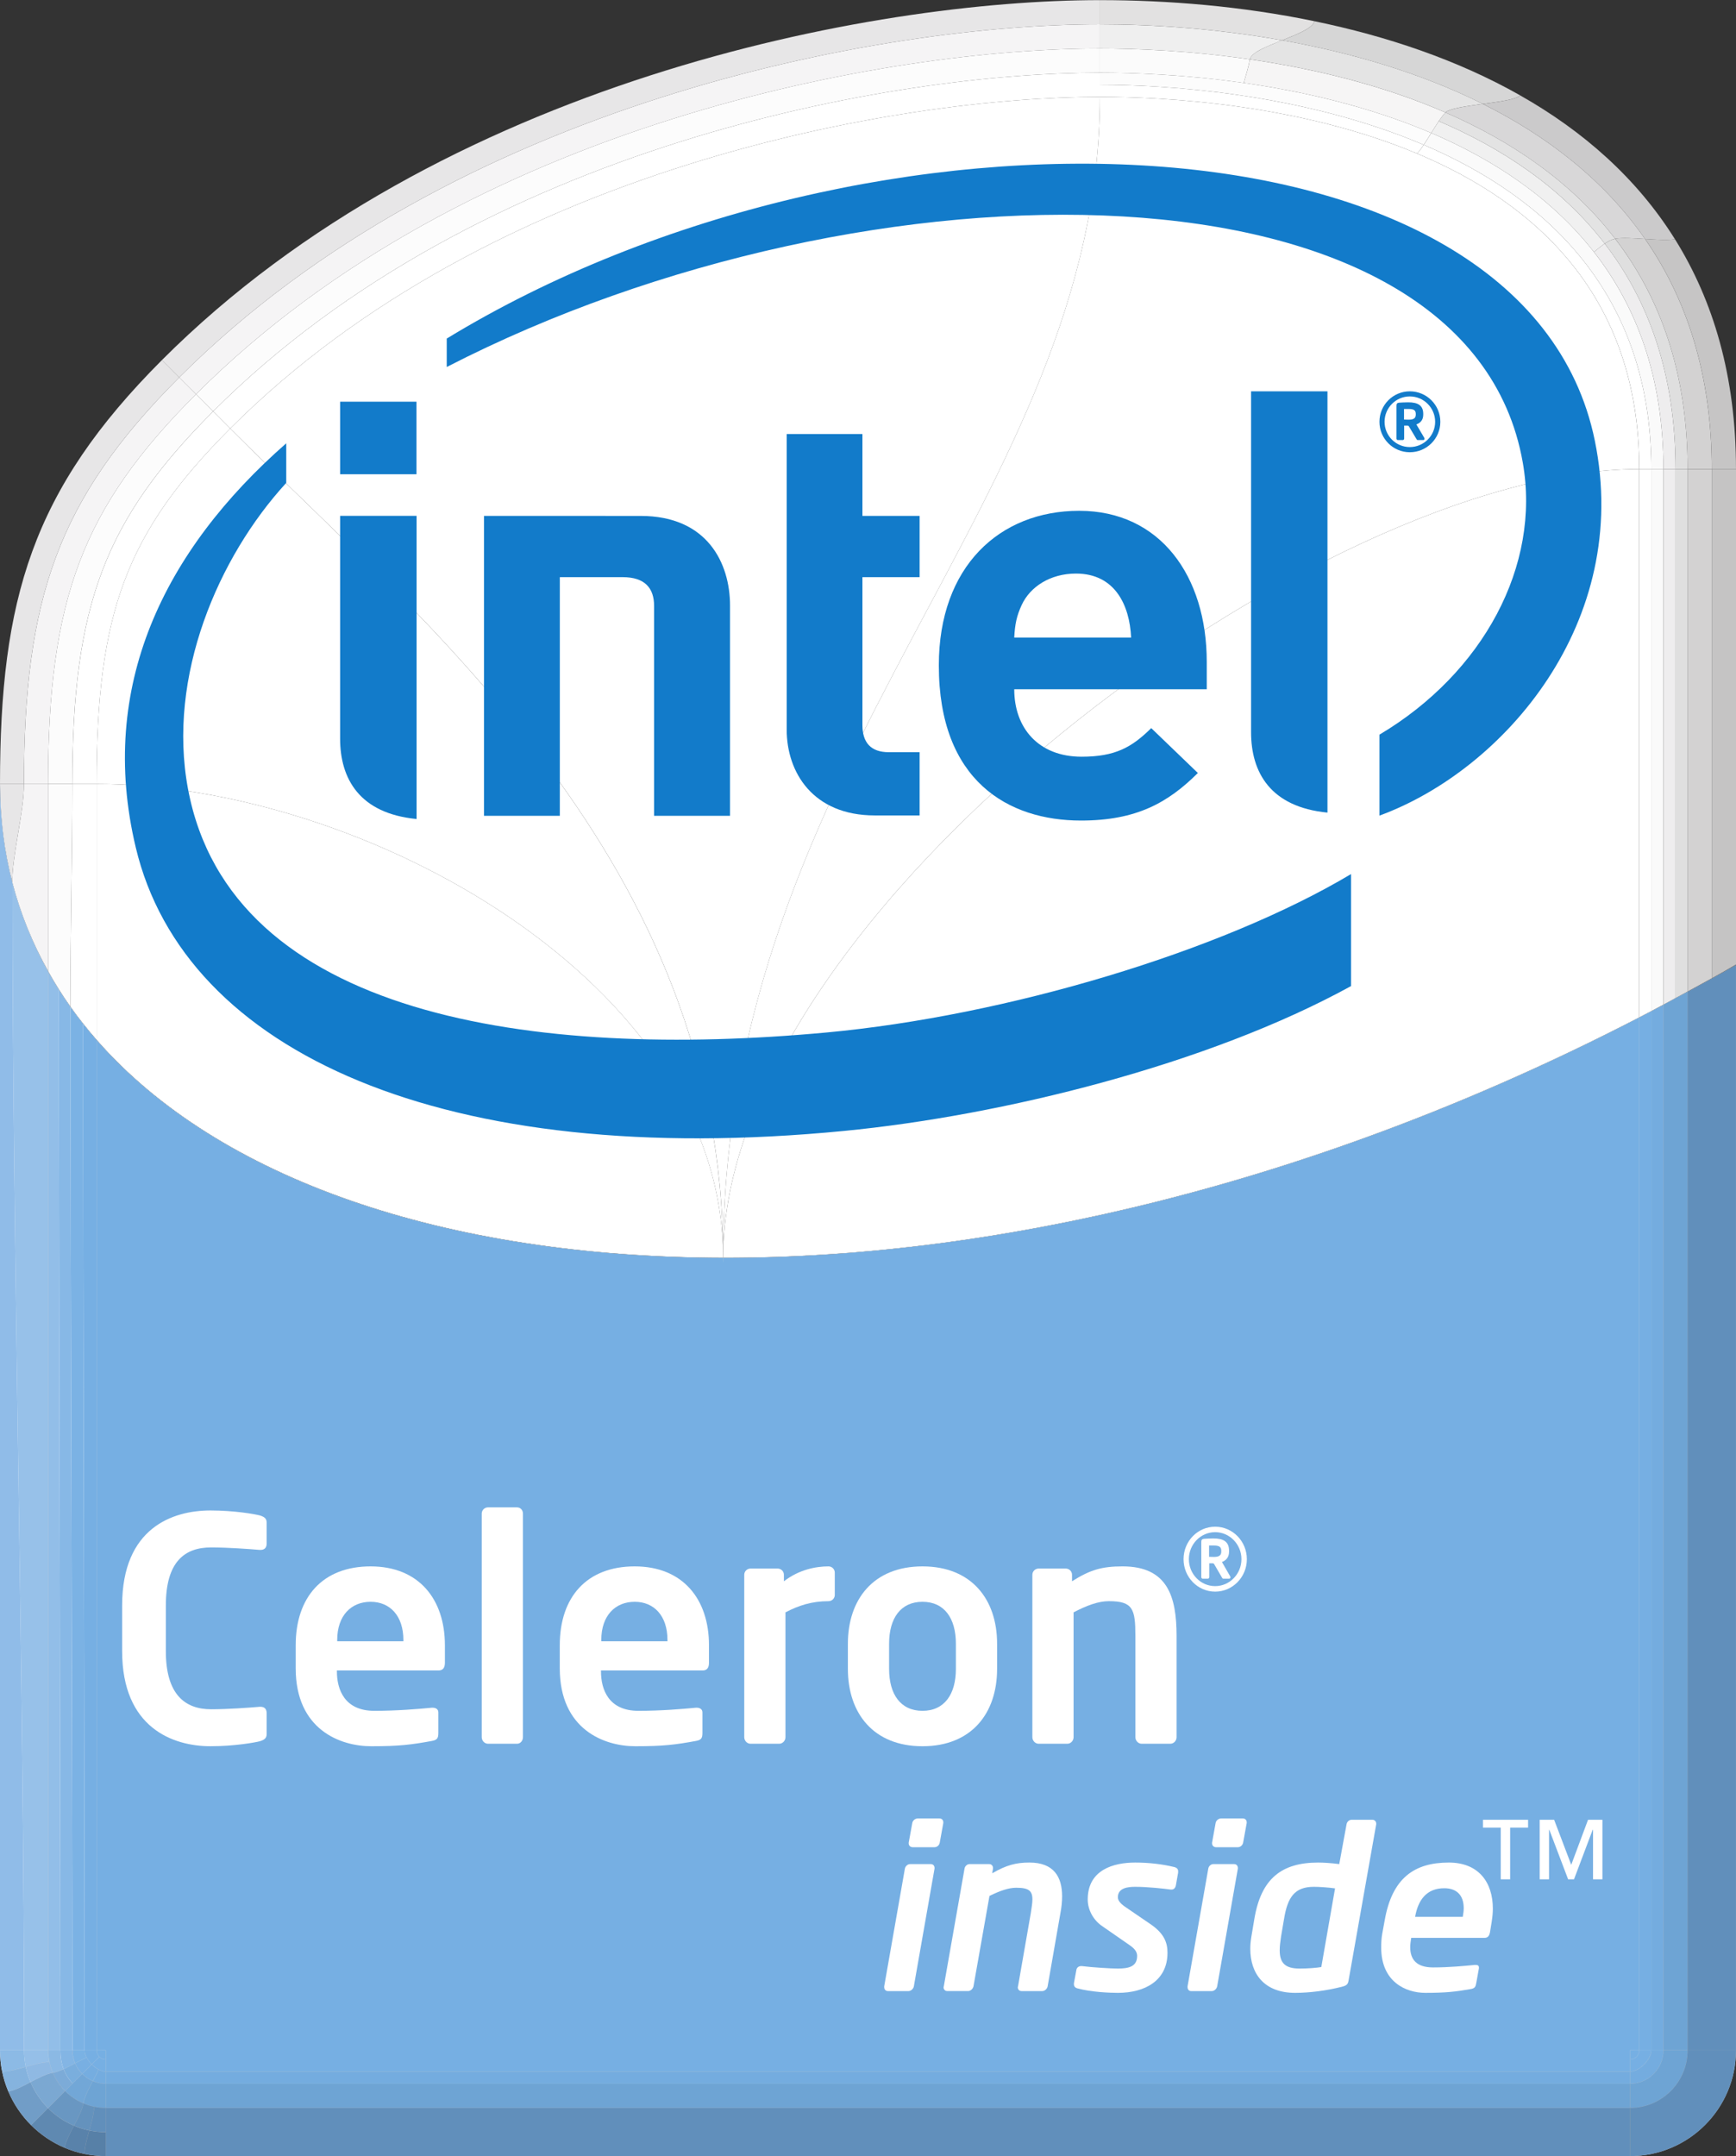 <?xml version="1.0" encoding="UTF-8" standalone="no"?>
<svg
   xmlns:dc="http://purl.org/dc/elements/1.1/"
   xmlns:cc="http://creativecommons.org/ns#"
   xmlns:rdf="http://www.w3.org/1999/02/22-rdf-syntax-ns#"
   xmlns:svg="http://www.w3.org/2000/svg"
   xmlns="http://www.w3.org/2000/svg"
   xmlns:sodipodi="http://sodipodi.sourceforge.net/DTD/sodipodi-0.dtd"
   xmlns:inkscape="http://www.inkscape.org/namespaces/inkscape"
   version="1.0"
   width="636.935"
   height="790.853"
   id="svg4473"
   sodipodi:docname="Intel Celeron (2006).svg"
   inkscape:version="1.0.2 (e86c870879, 2021-01-15, custom)">
  <rect width="100%" height="100%" fill="#333333" stroke="none"/>
  <sodipodi:namedview
     pagecolor="#ffffff"
     bordercolor="#666666"
     borderopacity="1"
     objecttolerance="10"
     gridtolerance="10"
     guidetolerance="10"
     inkscape:pageopacity="0"
     inkscape:pageshadow="2"
     inkscape:window-width="1440"
     inkscape:window-height="837"
     id="namedview266"
     showgrid="false"
     fit-margin-top="0"
     fit-margin-left="0"
     fit-margin-right="0"
     fit-margin-bottom="0"
     inkscape:zoom="0.74642639"
     inkscape:cx="318.90589"
     inkscape:cy="391.30588"
     inkscape:window-x="-8"
     inkscape:window-y="-8"
     inkscape:window-maximized="1"
     inkscape:current-layer="svg4473"
     inkscape:document-rotation="0" />
  <defs
     id="defs4475">
    <clipPath
       id="clipPath6207">
      <path
         d="m 8144.72,8133.26 h 93.54 v 67.72 h -93.54 z"
         id="path6209" />
    </clipPath>
    <clipPath
       id="clipPath6199">
      <path
         d="m 553.589,173.935 c 7.332,-0.015 16.003,1.989 24.665,6.467 0.434,0.22 0.869,0.455 1.304,0.695 0.435,0.234 0.87,0.469 1.299,0.724 0,4.443 0,8.886 0,13.33 0,9.985 -9.785,12.619 -17.127,12.619 -6.113,0 -17.753,-2.179 -25.26,-9.686 -3.498,-3.498 -4.363,-6.432 -4.363,-11.405 0,-1.874 0.46,-3.548 1.3,-5.048 0.365,-0.654 0.799,-1.264 1.304,-1.839 3.269,-3.733 9.371,-5.842 16.878,-5.857"
         id="path6201" />
    </clipPath>
    <clipPath
       id="clipPath6191">
      <path
         d="m 534.107,207.77 h 46.75 v -33.851 h -46.75 z"
         id="path6193" />
    </clipPath>
    <clipPath
       id="clipPath6313">
      <path
         d="m 8144.72,8175.45 h 93.54 v 73.87 h -93.54 z"
         id="path6315" />
    </clipPath>
    <clipPath
       id="clipPath6305">
      <path
         d="m 578.254,180.402 c 0.434,0.22 0.869,0.455 1.304,0.69 0.435,0.239 0.87,0.469 1.299,0.719 0,-9.526 0,-19.671 0,-29.197 0,-1.575 -1.274,-2.849 -2.848,-2.849 -13.31,0 -27.743,0 -41.053,0 -1.574,0 -2.849,1.274 -2.849,2.849 0,11.185 0,22.885 0,34.065 0,-1.874 0.465,-3.548 1.3,-5.048 0.365,-0.654 0.799,-1.264 1.304,-1.839 3.269,-3.733 9.371,-5.847 16.878,-5.857 7.332,-0.015 16.003,1.989 24.665,6.467"
         id="path6307" />
    </clipPath>
    <clipPath
       id="clipPath6297">
      <path
         d="m 534.107,186.679 h 46.75 v -36.914 h -46.75 z"
         id="path6299" />
    </clipPath>
    <clipPath
       id="clipPath6119">
      <path
         d="m 125.218,233.724 v 6.263 c 0.131,-0.021 0.263,-0.04 0.395,-0.06 3.635,-0.56 7.679,-1.365 9.275,-2.33 0.459,-0.279 0.707,-0.569 0.702,-0.844 v -0.035 c -0.09,-0.33 -0.531,-0.675 -1.241,-0.995 -0.715,-0.32 -1.701,-0.614 -2.879,-0.894 -1.744,-0.415 -3.911,-0.78 -6.252,-1.105"
         id="path6121" />
    </clipPath>
    <clipPath
       id="clipPath6111">
      <path
         d="m 124.976,233.549 h 10.795 v 6.717 h -10.795 z"
         id="path6113" />
    </clipPath>
    <clipPath
       id="clipPath6139">
      <path
         d="m 125.218,232.575 v 1.049 c 3.701,0.51 6.978,1.135 8.843,1.874 0.908,0.36 1.493,0.75 1.624,1.195 l 0.004,0.005 v 0.055 c 0,0.34 -0.283,0.64 -0.751,0.924 -0.467,0.285 -1.129,0.55 -1.921,0.8 -1.588,0.5 -3.701,0.935 -5.816,1.29 -0.666,0.115 -1.333,0.22 -1.983,0.314 v 0.6 c 9.577,-1.039 12.969,-2.344 14.106,-3.243 0.458,-0.36 0.548,-0.645 0.548,-0.83 0,-0.115 -0.036,-0.195 -0.054,-0.22 l -0.009,-0.015 -0.004,-0.01 -0.005,-0.005 c -0.121,-0.395 -0.633,-0.8 -1.511,-1.184 -0.882,-0.39 -2.118,-0.76 -3.679,-1.12 -2.407,-0.545 -5.581,-1.04 -9.392,-1.479"
         id="path6141" />
    </clipPath>
    <clipPath
       id="clipPath6131">
      <path
         d="m 124.976,232.35 h 15.114 v 8.636 h -15.114 z"
         id="path6133" />
    </clipPath>
    <clipPath
       id="clipPath6159">
      <path
         d="m 125.218,232.475 v 0.05 c 8.765,1.009 14.159,2.329 14.632,3.818 0,0 1.988,2.579 -14.632,4.383 v 0.05 c 5.76,-0.625 9.288,-1.339 11.443,-2.014 1.43,-0.445 2.254,-0.875 2.726,-1.244 0.452,-0.36 0.581,-0.67 0.584,-0.89 v -0.02 c 0,-0.185 -0.076,-0.29 -0.081,-0.295 -0.15,-0.44 -0.683,-0.845 -1.565,-1.229 -2.254,-1 -6.813,-1.885 -13.107,-2.609 m 0,1.194 v 0.055 c 2.341,0.325 4.508,0.69 6.252,1.105 1.178,0.28 2.164,0.574 2.879,0.894 0.71,0.32 1.151,0.665 1.241,0.995 v 0.035 c 0.005,0.275 -0.243,0.565 -0.702,0.844 -1.596,0.965 -5.64,1.77 -9.275,2.33 -0.132,0.02 -0.264,0.039 -0.395,0.06 v 0.044 c 4.82,-0.719 10.55,-1.879 10.422,-3.328 -0.362,-1.265 -4.92,-2.269 -10.422,-3.034"
         id="path6161" />
    </clipPath>
    <clipPath
       id="clipPath6151">
      <path
         d="m 124.976,232.35 h 17.033 v 8.636 h -17.033 z"
         id="path6153" />
    </clipPath>
    <clipPath
       id="clipPath6179">
      <path
         d="m 125.218,232.525 v 0.05 c 3.811,0.439 6.985,0.934 9.392,1.479 1.561,0.36 2.797,0.73 3.679,1.12 0.878,0.384 1.39,0.789 1.511,1.184 l 0.005,0.005 0.004,0.01 0.009,0.015 c 0.018,0.025 0.054,0.105 0.054,0.22 0,0.185 -0.09,0.47 -0.548,0.83 -1.137,0.899 -4.529,2.204 -14.106,3.243 v 0.045 c 16.62,-1.804 14.632,-4.383 14.632,-4.383 -0.473,-1.489 -5.867,-2.809 -14.632,-3.818 m 0,1.099 v 0.045 c 5.502,0.765 10.06,1.769 10.422,3.034 0.128,1.449 -5.602,2.609 -10.422,3.328 v 0.05 c 0.65,-0.094 1.317,-0.199 1.983,-0.314 2.115,-0.355 4.228,-0.79 5.816,-1.29 0.792,-0.25 1.454,-0.515 1.921,-0.8 0.468,-0.284 0.751,-0.584 0.751,-0.924 v -0.055 l -0.004,-0.005 c -0.131,-0.445 -0.716,-0.835 -1.624,-1.195 -1.865,-0.739 -5.142,-1.364 -8.843,-1.874"
         id="path6181" />
    </clipPath>
    <clipPath
       id="clipPath6171">
      <path
         d="m 124.976,232.35 h 17.033 v 8.636 h -17.033 z"
         id="path6173" />
    </clipPath>
    <clipPath
       id="clipPath4910">
      <path
         d="M 0,842.04 H 595.44 V 0 H 0 Z"
         id="path4912" />
    </clipPath>
    <clipPath
       id="clipPath4902">
      <path
         d="M 0,841 H 595.276 V -0.89 H 0 Z"
         id="path4904" />
    </clipPath>
    <clipPath
       id="clipPath4894">
      <path
         d="M 0,-0.89 V 841 H 1190.551 V -0.89"
         id="path4896" />
    </clipPath>
    <clipPath
       id="clipPath4954">
      <path
         d="M 0,842.04 H 595.44 V 0 H 0 Z"
         id="path4956" />
    </clipPath>
    <clipPath
       id="clipPath4946">
      <path
         d="M 0,841 H 595.276 V -0.89 H 0 Z"
         id="path4948" />
    </clipPath>
    <clipPath
       id="clipPath4938">
      <path
         d="M 0,-0.89 V 841 H 1190.551 V -0.89"
         id="path4940" />
    </clipPath>
    <clipPath
       id="clipPath4998">
      <path
         d="M 0,842.04 H 595.44 V 0 H 0 Z"
         id="path5000" />
    </clipPath>
    <clipPath
       id="clipPath4990">
      <path
         d="M 0,841 H 595.276 V -0.89 H 0 Z"
         id="path4992" />
    </clipPath>
    <clipPath
       id="clipPath4982">
      <path
         d="M 0,-0.89 V 841 H 1190.551 V -0.89"
         id="path4984" />
    </clipPath>
    <clipPath
       id="clipPath4690">
      <path
         d="M 0,842.04 H 595.44 V 0 H 0 Z"
         id="path4692" />
    </clipPath>
    <clipPath
       id="clipPath4682">
      <path
         d="M 0,841 H 595.276 V -0.89 H 0 Z"
         id="path4684" />
    </clipPath>
    <clipPath
       id="clipPath4674">
      <path
         d="M 0,-0.89 V 841 H 1190.551 V -0.89"
         id="path4676" />
    </clipPath>
    <clipPath
       id="clipPath4734">
      <path
         d="M 0,842.04 H 595.44 V 0 H 0 Z"
         id="path4736" />
    </clipPath>
    <clipPath
       id="clipPath4726">
      <path
         d="M 0,841 H 595.276 V -0.89 H 0 Z"
         id="path4728" />
    </clipPath>
    <clipPath
       id="clipPath4718">
      <path
         d="M 0,-0.89 V 841 H 1190.551 V -0.89"
         id="path4720" />
    </clipPath>
    <clipPath
       id="clipPath4778">
      <path
         d="M 0,842.04 H 595.44 V 0 H 0 Z"
         id="path4780" />
    </clipPath>
    <clipPath
       id="clipPath4770">
      <path
         d="M 0,841 H 595.276 V -0.89 H 0 Z"
         id="path4772" />
    </clipPath>
    <clipPath
       id="clipPath4762">
      <path
         d="M 0,-0.89 V 841 H 1190.551 V -0.89"
         id="path4764" />
    </clipPath>
    <clipPath
       id="clipPath4822">
      <path
         d="M 0,842.04 H 595.44 V 0 H 0 Z"
         id="path4824" />
    </clipPath>
    <clipPath
       id="clipPath4814">
      <path
         d="M 0,841 H 595.276 V -0.89 H 0 Z"
         id="path4816" />
    </clipPath>
    <clipPath
       id="clipPath4806">
      <path
         d="M 0,-0.89 V 841 H 1190.551 V -0.89"
         id="path4808" />
    </clipPath>
    <clipPath
       id="clipPath4866">
      <path
         d="M 0,842.04 H 595.44 V 0 H 0 Z"
         id="path4868" />
    </clipPath>
    <clipPath
       id="clipPath4858">
      <path
         d="M 0,841 H 595.276 V -0.89 H 0 Z"
         id="path4860" />
    </clipPath>
    <clipPath
       id="clipPath4850">
      <path
         d="M 0,-0.89 V 841 H 1190.551 V -0.89"
         id="path4852" />
    </clipPath>
    <clipPath
       id="clipPath2455">
      <path
         d="M 0,0 V 203.28 H 283.44 V 0 Z"
         id="path2457" />
    </clipPath>
    <clipPath
       id="clipPath2447">
      <path
         d="m 44.469,65.962 66.081,-41.485 -0.015,-4.108 9.675,-4.938 h 5.763 l 0.618,1.235 c 0,0 60.105,-7.613 124.944,18.723 0,0 4.734,-2.058 4.734,-2.058 l 10.086,3.91 c 0,0 9.469,40.121 -0.823,61.107 0,0 -5.969,7.613 -5.969,7.613 l -3.088,-0.823 -54.341,60.078 -1.03,10.699 -17.496,15.843 c 0,0 -3.293,4.321 -8.645,-0.206 -5.352,-4.526 -2.058,-7.818 -2.058,-7.818 l 0.411,-4.732 -24.495,-5.761 c 0,0 -1.646,5.349 -7.821,3.703 -6.176,-1.646 -4.117,-5.761 -4.117,-5.761 l -69.574,-16.46 c 0,0 -0.411,6.173 -6.587,4.732 -6.175,-1.44 -4.734,-6.995 -4.734,-6.995 l -23.465,-5.761 -9.057,7.407 c 0,0 -7.411,2.88 -10.704,-3.909 -3.293,-6.79 -6.587,-46.088 -0.618,-70.572 0,0 16.879,-11.934 16.879,-11.934 z"
         id="path2449" />
    </clipPath>
    <clipPath
       id="clipPath2439">
      <path
         d="M -141.72,-12.207 V 94.901 H 7.624 V -12.207 Z"
         id="path2441" />
    </clipPath>
    <clipPath
       id="clipPath4955">
      <path
         d="M 0,0 H 792 V 594 H 0 Z"
         id="path4957" />
    </clipPath>
    <clipPath
       id="clipPath4963">
      <path
         d="m 101.812,-244.688 v 92.812 h 234 v -92.812 z"
         id="path4965" />
    </clipPath>
    <clipPath
       id="clipPath4971">
      <path
         d="M 0,75.677 V 0 h 189.833 v 75.677"
         id="path4973" />
    </clipPath>
    <clipPath
       id="clipPath5069">
      <path
         d="M -225,18 V 126.562 H -9 V 18 Z"
         id="path5071" />
    </clipPath>
    <clipPath
       id="clipPath5077">
      <path
         d="M 0,0 V 216.24 H 288 V 0 Z"
         id="path5079" />
    </clipPath>
    <clipPath
       id="clipPath5139">
      <path
         d="m 172.125,171 v 99 h 82.688 v -99 z"
         id="path5141" />
    </clipPath>
    <clipPath
       id="clipPath5147">
      <path
         d="m 72.238,50.13 v 0 c 0.709,0.365 1.42,0.747 2.13,1.132 0.713,0.392 1.423,0.769 2.132,1.181 0,-15.592 0,-32.194 0,-47.78 C 76.5,2.089 74.408,0 71.835,0 50.057,0 26.443,0 4.662,0 2.089,0 0,2.089 0,4.662 0,22.965 0,42.105 0,60.407 c 0,-3.072 0.761,-5.812 2.128,-8.264 0.595,-1.064 1.309,-2.068 2.136,-3.01 5.346,-6.107 15.334,-9.565 27.608,-9.585 12.006,-0.017 26.193,3.254 40.366,10.581"
         id="path5149" />
    </clipPath>
    <clipPath
       id="clipPath5155">
      <path
         d="M 0,0 V 60.407 H 76.5 V 0 Z"
         id="path5157" />
    </clipPath>
    <clipPath
       id="clipPath5239">
      <path
         d="m 31.872,39.549 c 12.006,-0.017 26.193,3.254 40.366,10.581 0.709,0.365 1.42,0.75 2.13,1.137 0.713,0.391 1.423,0.769 2.132,1.188 0,7.268 0,14.541 0,21.814 0,16.342 -16.014,20.645 -28.026,20.645 -10.003,0 -29.053,-3.561 -41.335,-15.845 C 1.414,73.346 0,68.545 0,60.407 0,57.335 0.755,54.596 2.128,52.148 2.723,51.079 3.437,50.075 4.264,49.134 9.609,43.026 19.598,39.572 31.872,39.549"
         id="path5241" />
    </clipPath>
    <clipPath
       id="clipPath5247">
      <path
         d="M 0,39.532 V 94.912 H 76.5 V 39.532 Z"
         id="path5249" />
    </clipPath>
    <clipPath
       id="clipPath5343">
      <path
         d="m 72.238,50.13 v 0 c 0.709,0.365 1.42,0.747 2.13,1.132 0.713,0.392 1.423,0.769 2.132,1.181 0,-15.592 0,-32.194 0,-47.78 C 76.5,2.089 74.408,0 71.835,0 50.057,0 26.443,0 4.662,0 2.089,0 0,2.089 0,4.662 0,22.965 0,42.105 0,60.407 c 0,-3.072 0.761,-5.812 2.128,-8.264 0.595,-1.064 1.309,-2.068 2.136,-3.01 5.346,-6.107 15.334,-9.565 27.608,-9.585 12.006,-0.017 26.193,3.254 40.366,10.581"
         id="path5345" />
    </clipPath>
    <clipPath
       id="clipPath5351">
      <path
         d="M 0,0 V 60.407 H 76.5 V 0 Z"
         id="path5353" />
    </clipPath>
  </defs>
  <g
     id="g622">
    <g
       transform="matrix(8.326,0,0,-8.332,0,790.853)"
       id="g5143">
      <g
         clip-path="url(#clipPath5147)"
         id="g5145">
        <g
           id="g5151">
          <g
             clip-path="url(#clipPath5155)"
             id="g5153">
            <g
               id="g5159">
              <g
                 transform="matrix(1,0,0,-1,-8153.76,8238.542)"
                 id="g5161">
                <g
                   id="g5163">
                  <path
                     d="m 8225.996,8188.42 c 0,0 0,0 0,0 0,13.267 0,32.202 0,45.467 -22.198,0 -40.366,-29.203 -40.366,-34.888 12.005,0.017 26.193,-3.253 40.366,-10.579 z"
                     id="path5165"
                     style="fill:#ffffff;fill-opacity:1;fill-rule:nonzero;stroke:none" />
                  <path
                     d="m 8225.996,8188.42 c 0,13.267 0,32.202 0,45.467 0.177,0 0.354,0 0.532,0 0,-13.444 0,-32.299 0,-45.744 -0.177,0.093 -0.354,0.185 -0.532,0.277 z"
                     id="path5167"
                     style="fill:#ffffff;fill-opacity:1;fill-rule:nonzero;stroke:none" />
                  <path
                     d="m 8226.528,8188.143 c 0,13.445 0,32.3 0,45.744 0.177,0 0.354,0 0.533,0 0,-13.835 0,-32.189 0,-46.023 -0.178,0.094 -0.356,0.189 -0.533,0.282 z"
                     id="path5169"
                     style="fill:#fbfbfb;fill-opacity:1;fill-rule:nonzero;stroke:none" />
                  <path
                     d="m 8227.061,8187.861 c 0,13.835 0,32.189 0,46.023 0.354,0 0.71,0 1.065,0 0,-14.408 0,-32.195 0,-46.599 -0.354,0.193 -0.71,0.383 -1.065,0.573 z"
                     id="path5171"
                     style="fill:#efeeee;fill-opacity:1;fill-rule:nonzero;stroke:none" />
                  <path
                     d="m 8228.126,8187.288 c 0.713,-0.392 1.423,-0.768 2.132,-1.181 0,15.592 0,32.194 0,47.781 -0.712,0 -1.423,0 -2.132,0 0,-14.408 0,-32.195 0,-46.599 z"
                     id="path5173"
                     style="fill:#d3d2d2;fill-opacity:1;fill-rule:nonzero;stroke:none" />
                  <path
                     d="m 8185.63,8198.999 c 0,5.685 18.168,34.888 40.366,34.888 0,0.219 -0.185,0.401 -0.404,0.401 0,-19.269 -39.962,-29.604 -39.962,-35.289 0,0 0,0 0,0 z"
                     id="path5175"
                     style="fill:#ffffff;fill-opacity:1;fill-rule:nonzero;stroke:none" />
                  <path
                     d="m 8225.996,8233.887 c 0,0.219 -0.185,0.401 -0.404,0.401 0,0.177 0,0.356 0,0.534 0.404,0 0.934,-0.533 0.934,-0.935 -0.177,0 -0.354,0 -0.532,0 z"
                     id="path5177"
                     style="fill:#ffffff;fill-opacity:1;fill-rule:nonzero;stroke:none" />
                  <path
                     d="m 8226.528,8233.887 c 0,0.402 -0.53,0.935 -0.934,0.935 0,0.177 0,0.356 0,0.533 0.809,0 1.467,-0.662 1.467,-1.471 -0.178,0 -0.356,0 -0.533,0 z"
                     id="path5179"
                     style="fill:#fbfbfb;fill-opacity:1;fill-rule:nonzero;stroke:none" />
                  <path
                     d="m 8227.061,8233.884 c 0,0.809 -0.658,1.471 -1.467,1.471 0,0.356 0,0.71 0,1.065 1.397,0 2.533,-1.136 2.533,-2.533 -0.354,0 -0.71,0 -1.065,0 z"
                     id="path5181"
                     style="fill:#efeeee;fill-opacity:1;fill-rule:nonzero;stroke:none" />
                  <path
                     d="m 8228.126,8233.887 c 0.709,0 1.421,0 2.132,0 0,2.573 -2.092,4.662 -4.665,4.662 0,-0.704 0,-1.415 0,-2.128 1.397,0 2.533,-1.136 2.533,-2.533 z"
                     id="path5183"
                     style="fill:#d3d2d2;fill-opacity:1;fill-rule:nonzero;stroke:none" />
                  <path
                     d="m 8185.63,8198.999 c 0,5.685 39.962,16.02 39.962,35.289 -21.779,0 -45.391,0 -67.172,0 0,-19.269 27.21,-29.604 27.21,-35.289 0,0 0,0 0,0 z"
                     id="path5185"
                     style="fill:#ffffff;fill-opacity:1;fill-rule:nonzero;stroke:none" />
                  <path
                     d="m 8225.592,8234.288 c -21.779,0 -45.391,0 -67.172,0 0,0.177 0,0.356 0,0.534 21.781,0 45.396,0 67.174,0 0,-0.178 0,-0.357 0,-0.534 z"
                     id="path5187"
                     style="fill:#ffffff;fill-opacity:1;fill-rule:nonzero;stroke:none" />
                  <path
                     d="m 8225.594,8234.822 c -21.777,0 -45.392,0 -67.174,0 0,0.177 0,0.356 0,0.533 21.781,0 45.396,0 67.174,0 0,-0.177 0,-0.356 0,-0.533 z"
                     id="path5189"
                     style="fill:#fbfbfb;fill-opacity:1;fill-rule:nonzero;stroke:none" />
                  <path
                     d="m 8225.594,8235.355 c -21.777,0 -45.392,0 -67.174,0 0,0.356 0,0.71 0,1.065 21.781,0 45.393,0 67.172,0 0,-0.354 0,-0.709 0,-1.065 z"
                     id="path5191"
                     style="fill:#efeeee;fill-opacity:1;fill-rule:nonzero;stroke:none" />
                  <path
                     d="m 8225.592,8236.42 c 0,0.713 0,1.425 0,2.128 -21.779,0 -45.391,0 -67.172,0 0,-0.704 0,-1.415 0,-2.128 21.781,0 45.393,0 67.172,0 z"
                     id="path5193"
                     style="fill:#d3d2d2;fill-opacity:1;fill-rule:nonzero;stroke:none" />
                  <path
                     d="m 8185.63,8198.999 c 0,5.685 -27.21,16.02 -27.21,35.289 -0.22,0 -0.399,-0.182 -0.399,-0.401 22.19,0 27.609,-29.203 27.609,-34.888 0,0 0,0 0,0 z"
                     id="path5195"
                     style="fill:#ffffff;fill-opacity:1;fill-rule:nonzero;stroke:none" />
                  <path
                     d="m 8158.42,8234.288 c -0.11,0 -0.21,-0.047 -0.281,-0.118 -0.089,0.088 -0.207,0.204 -0.336,0.335 0.182,0.182 0.415,0.317 0.617,0.317 0,-0.178 0,-0.357 0,-0.534 z"
                     id="path5197"
                     style="fill:#ffffff;fill-opacity:1;fill-rule:nonzero;stroke:none" />
                  <path
                     d="m 8158.42,8234.822 c 0,0.177 0,0.356 0,0.533 -0.202,0 -0.395,-0.041 -0.569,-0.115 0.089,-0.172 0.179,-0.342 0.254,-0.508 0.106,0.057 0.215,0.091 0.316,0.091 z"
                     id="path5199"
                     style="fill:#fbfbfb;fill-opacity:1;fill-rule:nonzero;stroke:none" />
                  <path
                     d="m 8158.104,8234.732 c -0.075,0.167 -0.164,0.336 -0.254,0.508 -0.176,-0.075 -0.334,-0.184 -0.467,-0.317 0.145,-0.144 0.289,-0.287 0.419,-0.418 0.091,0.092 0.195,0.171 0.301,0.227 z"
                     id="path5201"
                     style="fill:#fcfbfc;fill-opacity:1;fill-rule:nonzero;stroke:none" />
                  <path
                     d="m 8158.139,8234.17 c -0.072,-0.074 -0.118,-0.175 -0.118,-0.283 -0.179,0 -0.356,0 -0.534,0 0,0.201 0.132,0.435 0.316,0.618 0.129,-0.131 0.247,-0.247 0.336,-0.335 z"
                     id="path5203"
                     style="fill:#ffffff;fill-opacity:1;fill-rule:nonzero;stroke:none" />
                  <path
                     d="m 8157.803,8234.505 c -0.131,0.131 -0.274,0.274 -0.419,0.418 -0.132,-0.132 -0.241,-0.291 -0.314,-0.466 0.171,-0.091 0.342,-0.18 0.507,-0.255 0.056,0.107 0.135,0.211 0.226,0.303 z"
                     id="path5205"
                     style="fill:#fdfdfd;fill-opacity:1;fill-rule:nonzero;stroke:none" />
                  <path
                     d="m 8157.577,8234.203 c -0.166,0.075 -0.336,0.164 -0.507,0.255 -0.074,-0.176 -0.115,-0.369 -0.115,-0.571 0.177,0 0.354,0 0.533,0 0,0.1 0.034,0.208 0.089,0.316 z"
                     id="path5207"
                     style="fill:#ffffff;fill-opacity:1;fill-rule:nonzero;stroke:none" />
                  <path
                     d="m 8158.42,8235.355 c 0,0.356 0,0.71 0,1.065 -0.349,0 -0.682,-0.071 -0.986,-0.199 0.056,-0.299 0.235,-0.64 0.417,-0.981 0.175,0.074 0.367,0.115 0.569,0.115 z"
                     id="path5209"
                     style="fill:#efeeee;fill-opacity:1;fill-rule:nonzero;stroke:none" />
                  <path
                     d="m 8157.851,8235.24 c -0.181,0.34 -0.361,0.682 -0.417,0.981 -0.303,-0.129 -0.576,-0.314 -0.805,-0.543 0.179,-0.177 0.467,-0.464 0.754,-0.754 0.133,0.133 0.291,0.242 0.467,0.317 z"
                     id="path5211"
                     style="fill:#f1f1f1;fill-opacity:1;fill-rule:nonzero;stroke:none" />
                  <path
                     d="m 8157.384,8234.923 c -0.287,0.29 -0.576,0.577 -0.754,0.754 -0.23,-0.229 -0.415,-0.502 -0.543,-0.805 0.3,-0.056 0.642,-0.237 0.983,-0.415 0.074,0.175 0.182,0.334 0.314,0.466 z"
                     id="path5213"
                     style="fill:#f7f7f7;fill-opacity:1;fill-rule:nonzero;stroke:none" />
                  <path
                     d="m 8157.069,8234.458 c -0.342,0.178 -0.683,0.36 -0.983,0.415 -0.129,-0.304 -0.201,-0.637 -0.201,-0.986 0.357,0 0.713,0 1.069,0 0,0.202 0.041,0.395 0.115,0.571 z"
                     id="path5215"
                     style="fill:#fdfdfd;fill-opacity:1;fill-rule:nonzero;stroke:none" />
                  <path
                     d="m 8158.42,8236.42 c 0,0.713 0,1.425 0,2.128 -0.322,0 -0.635,-0.034 -0.939,-0.096 0.031,-0.674 0.399,-1.401 0.429,-2.084 0.164,0.034 0.335,0.052 0.51,0.052 z"
                     id="path5217"
                     style="fill:#d3d2d2;fill-opacity:1;fill-rule:nonzero;stroke:none" />
                  <path
                     d="m 8157.91,8236.368 c -0.031,0.683 -0.399,1.41 -0.429,2.084 -0.303,-0.061 -0.597,-0.153 -0.875,-0.272 0.111,-0.594 0.718,-1.359 0.828,-1.96 0.151,0.063 0.31,0.114 0.476,0.147 z"
                     id="path5219"
                     style="fill:#d6d5d5;fill-opacity:1;fill-rule:nonzero;stroke:none" />
                  <path
                     d="m 8157.434,8236.221 c -0.11,0.602 -0.717,1.366 -0.828,1.96 -0.558,-0.235 -1.06,-0.577 -1.482,-0.999 0.354,-0.352 1.15,-1.148 1.505,-1.505 0.229,0.229 0.502,0.414 0.805,0.543 z"
                     id="path5221"
                     style="fill:#dad9d9;fill-opacity:1;fill-rule:nonzero;stroke:none" />
                  <path
                     d="m 8156.629,8235.677 c -0.354,0.357 -1.15,1.153 -1.505,1.505 -0.422,-0.422 -0.765,-0.925 -1,-1.483 0.599,-0.109 1.362,-0.715 1.961,-0.827 0.128,0.303 0.313,0.576 0.543,0.805 z"
                     id="path5223"
                     style="fill:#e9e9e9;fill-opacity:1;fill-rule:nonzero;stroke:none" />
                  <path
                     d="m 8156.086,8234.873 c -0.599,0.111 -1.362,0.718 -1.961,0.827 -0.118,-0.278 -0.21,-0.571 -0.272,-0.873 0.681,-0.031 1.406,-0.399 2.084,-0.429 0.035,0.164 0.084,0.323 0.149,0.476 z"
                     id="path5225"
                     style="fill:#f9f9f9;fill-opacity:1;fill-rule:nonzero;stroke:none" />
                  <path
                     d="m 8155.937,8234.397 c -0.678,0.031 -1.404,0.399 -2.084,0.429 -0.062,-0.304 -0.093,-0.617 -0.093,-0.939 0.709,0 1.417,0 2.126,0 0,0.175 0.018,0.345 0.052,0.51 z"
                     id="path5227"
                     style="fill:#fdfdfd;fill-opacity:1;fill-rule:nonzero;stroke:none" />
                  <path
                     d="m 8185.63,8198.999 c 0,5.685 -5.418,34.888 -27.609,34.888 0,-12.621 0,-31.845 0,-44.471 0,0 0,0 0,0 5.346,6.107 15.334,9.564 27.609,9.583 z"
                     id="path5229"
                     style="fill:#ffffff;fill-opacity:1;fill-rule:nonzero;stroke:none" />
                  <path
                     d="m 8158.022,8233.887 c -0.714,0 -1.422,0 -2.136,0 0,-14.304 0,-33.178 0,-47.482 0.595,1.065 1.309,2.069 2.136,3.011 0,12.626 0,31.85 0,44.471 z"
                     id="path5231"
                     style="fill:#ffffff;fill-opacity:1;fill-rule:nonzero;stroke:none" />
                  <path
                     d="m 8155.886,8233.887 c -0.709,0 -1.417,0 -2.126,0 0,-18.304 0,-37.444 0,-55.745 0,3.073 0.759,5.812 2.126,8.264 0,14.303 0,33.177 0,47.482 z"
                     id="path5233"
                     style="fill:#ffffff;fill-opacity:1;fill-rule:nonzero;stroke:none" />
                </g>
              </g>
            </g>
          </g>
        </g>
      </g>
    </g>
    <g
       transform="matrix(8.326,0,0,-8.332,0,790.853)"
       id="g5235">
      <g
         clip-path="url(#clipPath5239)"
         id="g5237">
        <g
           id="g5243">
          <g
             clip-path="url(#clipPath5247)"
             id="g5245">
            <g
               id="g5251">
              <g
                 transform="matrix(1,0,0,-1,-8153.76,8238.542)"
                 id="g5253">
                <g
                   id="g5255">
                  <path
                     d="m 8185.626,8198.997 c 12.007,0.017 26.196,-3.255 40.37,-10.582 0,-4.321 0,-11.307 0,-24.14 -14.12,0 -40.37,19.489 -40.37,34.722 0,0 0,0 0,0 z"
                     id="path5257"
                     style="fill:#ffffff;fill-opacity:1;fill-rule:nonzero;stroke:none" />
                  <path
                     d="m 8225.997,8188.415 c 0,-4.321 0,-11.307 0,-24.14 0.177,0 0.354,0 0.531,0 0,11.898 0,19.146 0,23.863 -0.177,0.094 -0.354,0.186 -0.531,0.278 z"
                     id="path5259"
                     style="fill:#ffffff;fill-opacity:1;fill-rule:nonzero;stroke:none" />
                  <path
                     d="m 8226.528,8188.138 c 0,-4.716 0,-11.964 0,-23.863 0.177,0 0.356,0 0.533,0 0,9.84 0,17.995 0,23.578 -0.177,0.095 -0.356,0.189 -0.533,0.283 z"
                     id="path5261"
                     style="fill:#fafafa;fill-opacity:1;fill-rule:nonzero;stroke:none" />
                  <path
                     d="m 8227.061,8187.855 c 0,-5.584 0,-13.738 0,-23.578 0.178,0 0.356,0 0.534,0 0,7.782 0,16.841 0,23.292 -0.178,0.096 -0.355,0.192 -0.534,0.287 z"
                     id="path5263"
                     style="fill:#eeedee;fill-opacity:1;fill-rule:nonzero;stroke:none" />
                  <path
                     d="m 8227.595,8187.568 c 0,-6.451 0,-15.51 0,-23.292 0.177,0 0.356,0 0.531,0 0,6.846 0,16.159 0,23.003 -0.176,0.097 -0.354,0.193 -0.531,0.289 z"
                     id="path5265"
                     style="fill:#dfdfdf;fill-opacity:1;fill-rule:nonzero;stroke:none" />
                  <path
                     d="m 8228.126,8187.279 c 0,-6.845 0,-16.157 0,-23.003 0.356,0 0.711,0 1.065,0 0,7.06 0,15.364 0,22.421 -0.356,0.196 -0.711,0.387 -1.068,0.583 z"
                     id="path5267"
                     style="fill:#d3d2d2;fill-opacity:1;fill-rule:nonzero;stroke:none" />
                  <path
                     d="m 8229.194,8186.696 c 0,-7.056 0,-15.36 0,-22.421 0.356,0 0.711,0 1.067,0 0,7.273 0,14.547 0,21.816 -0.354,0.209 -0.709,0.408 -1.064,0.604 z"
                     id="path5269"
                     style="fill:#c5c4c4;fill-opacity:1;fill-rule:nonzero;stroke:none" />
                  <path
                     d="m 8185.626,8198.997 c 0,-15.233 26.25,-34.722 40.37,-34.722 0,-15.2 -18.193,-16.385 -23.768,-16.385 0,17.639 -16.603,29.002 -16.603,51.107 0,0 0,0 0,0 z"
                     id="path5271"
                     style="fill:#ffffff;fill-opacity:1;fill-rule:nonzero;stroke:none" />
                  <path
                     d="m 8225.997,8164.275 c 0,-7.601 -4.549,-11.696 -9.794,-13.893 0.09,-0.089 0.19,-0.223 0.296,-0.382 5.368,2.291 10.029,6.521 10.029,14.275 -0.177,0 -0.354,0 -0.531,0 z"
                     id="path5273"
                     style="fill:#ffffff;fill-opacity:1;fill-rule:nonzero;stroke:none" />
                  <path
                     d="m 8226.528,8164.275 c 0,-7.754 -4.661,-11.984 -10.029,-14.275 0.106,-0.157 0.218,-0.338 0.331,-0.521 5.481,2.34 10.231,6.702 10.231,14.797 -0.177,0 -0.356,0 -0.533,0 z"
                     id="path5275"
                     style="fill:#fafafa;fill-opacity:1;fill-rule:nonzero;stroke:none" />
                  <path
                     d="m 8216.203,8150.382 c -5.245,-2.196 -11.186,-2.492 -13.974,-2.492 0,-0.177 0,-0.354 0,-0.533 2.826,0 8.902,0.352 14.27,2.643 -0.106,0.159 -0.206,0.293 -0.296,0.382 z"
                     id="path5277"
                     style="fill:#ffffff;fill-opacity:1;fill-rule:nonzero;stroke:none" />
                  <path
                     d="m 8216.499,8150 c -5.368,-2.291 -11.444,-2.643 -14.27,-2.643 0,-0.177 0,-0.354 0,-0.533 2.912,0 9.121,0.316 14.6,2.654 -0.112,0.182 -0.225,0.364 -0.331,0.521 z"
                     id="path5279"
                     style="fill:#fcfcfc;fill-opacity:1;fill-rule:nonzero;stroke:none" />
                  <path
                     d="m 8227.061,8164.276 c 0.178,0 0.356,0 0.534,0 0,-4.218 -1.211,-7.45 -3.121,-9.927 -0.155,0.107 -0.315,0.238 -0.473,0.37 1.873,2.395 3.06,5.51 3.06,9.557 z"
                     id="path5281"
                     style="fill:#eeedee;fill-opacity:1;fill-rule:nonzero;stroke:none" />
                  <path
                     d="m 8224.001,8154.719 c 0.159,-0.132 0.319,-0.263 0.473,-0.37 -1.909,-2.477 -4.517,-4.197 -7.313,-5.391 -0.107,0.159 -0.219,0.34 -0.332,0.521 2.74,1.17 5.298,2.845 7.171,5.24 z"
                     id="path5283"
                     style="fill:#f0f0f0;fill-opacity:1;fill-rule:nonzero;stroke:none" />
                  <path
                     d="m 8227.595,8164.276 c 0.177,0 0.356,0 0.531,0 0,-4.295 -1.239,-7.599 -3.192,-10.14 -0.148,0.028 -0.303,0.108 -0.46,0.214 1.91,2.477 3.121,5.709 3.121,9.927 z"
                     id="path5285"
                     style="fill:#dfdfdf;fill-opacity:1;fill-rule:nonzero;stroke:none" />
                  <path
                     d="m 8224.474,8154.349 c 0.157,-0.106 0.312,-0.186 0.46,-0.214 -1.952,-2.541 -4.62,-4.319 -7.478,-5.559 -0.089,0.088 -0.189,0.223 -0.295,0.382 2.796,1.194 5.404,2.913 7.313,5.391 z"
                     id="path5287"
                     style="fill:#e3e3e3;fill-opacity:1;fill-rule:nonzero;stroke:none" />
                  <path
                     d="m 8216.829,8149.479 c 0.225,-0.362 0.449,-0.724 0.627,-0.903 -2.857,-1.241 -5.905,-1.944 -8.617,-2.338 -0.055,0.3 -0.164,0.669 -0.272,1.038 2.603,0.37 5.524,1.034 8.263,2.204 z"
                     id="path5289"
                     style="fill:#f6f5f5;fill-opacity:1;fill-rule:nonzero;stroke:none" />
                  <path
                     d="m 8208.566,8147.276 c 0.108,-0.369 0.217,-0.738 0.272,-1.038 -2.712,-0.393 -5.091,-0.477 -6.609,-0.477 0,0.356 0,0.71 0,1.064 1.457,0 3.737,0.079 6.337,0.451 z"
                     id="path5291"
                     style="fill:#fbfbfb;fill-opacity:1;fill-rule:nonzero;stroke:none" />
                  <path
                     d="m 8228.126,8164.275 c 0.356,0 0.711,0 1.065,0 0,-4.19 -1.118,-7.51 -2.94,-10.131 -0.509,-0.032 -1.018,-0.065 -1.318,-0.01 1.954,2.541 3.192,5.845 3.192,10.14 z"
                     id="path5293"
                     style="fill:#d3d2d2;fill-opacity:1;fill-rule:nonzero;stroke:none" />
                  <path
                     d="m 8224.934,8154.135 c 0.3,-0.056 0.809,-0.023 1.318,0.01 -1.822,-2.621 -4.344,-4.545 -7.149,-5.945 -0.735,0.101 -1.471,0.2 -1.647,0.377 2.858,1.24 5.526,3.018 7.478,5.559 z"
                     id="path5295"
                     style="fill:#d8d7d8;fill-opacity:1;fill-rule:nonzero;stroke:none" />
                  <path
                     d="m 8217.456,8148.576 c 0.176,-0.177 0.912,-0.276 1.647,-0.377 -2.805,-1.399 -5.893,-2.275 -8.845,-2.801 -0.682,0.27 -1.365,0.541 -1.42,0.839 2.712,0.394 5.761,1.097 8.617,2.338 z"
                     id="path5297"
                     style="fill:#e4e4e4;fill-opacity:1;fill-rule:nonzero;stroke:none" />
                  <path
                     d="m 8208.839,8146.238 c 0.054,-0.299 0.738,-0.57 1.42,-0.839 -2.952,-0.526 -5.769,-0.703 -8.029,-0.703 0,0.356 0,0.711 0,1.065 1.519,0 3.897,0.085 6.609,0.477 z"
                     id="path5299"
                     style="fill:#efefef;fill-opacity:1;fill-rule:nonzero;stroke:none" />
                  <path
                     d="m 8229.192,8164.275 c 0.356,0 0.711,0 1.067,0 0,-4.086 -1.001,-7.42 -2.69,-10.122 -0.299,0.055 -0.808,0.024 -1.317,-0.01 1.822,2.621 2.94,5.941 2.94,10.131 z"
                     id="path5301"
                     style="fill:#c6c5c5;fill-opacity:1;fill-rule:nonzero;stroke:none" />
                  <path
                     d="m 8226.252,8154.144 c 0.509,0.033 1.018,0.065 1.317,0.01 -1.689,-2.701 -4.066,-4.771 -6.82,-6.33 -0.177,0.178 -0.912,0.278 -1.646,0.377 2.805,1.4 5.327,3.323 7.149,5.945 z"
                     id="path5303"
                     style="fill:#cbcacb;fill-opacity:1;fill-rule:nonzero;stroke:none" />
                  <path
                     d="m 8219.103,8148.2 c 0.734,-0.099 1.469,-0.198 1.646,-0.377 -2.753,-1.56 -5.881,-2.608 -9.071,-3.266 -0.056,0.3 -0.738,0.571 -1.42,0.842 2.952,0.526 6.04,1.403 8.845,2.801 z"
                     id="path5305"
                     style="fill:#d6d6d6;fill-opacity:1;fill-rule:nonzero;stroke:none" />
                  <path
                     d="m 8210.258,8145.399 c 0.682,-0.271 1.364,-0.542 1.42,-0.842 -3.191,-0.66 -6.446,-0.927 -9.449,-0.927 0,0.354 0,0.71 0,1.065 2.26,0 5.077,0.177 8.029,0.703 z"
                     id="path5307"
                     style="fill:#e2e1e1;fill-opacity:1;fill-rule:nonzero;stroke:none" />
                  <path
                     d="m 8185.626,8198.997 c 0,-22.105 16.603,-33.468 16.603,-51.107 -8.817,0 -26.808,3.075 -38.325,14.599 8.546,8.546 21.723,19.145 21.723,36.508 0,0 0,0 0,0 z"
                     id="path5309"
                     style="fill:#ffffff;fill-opacity:1;fill-rule:nonzero;stroke:none" />
                  <path
                     d="m 8202.229,8147.89 c -8.817,0 -26.808,3.075 -38.325,14.599 -0.233,-0.234 -0.492,-0.494 -0.752,-0.755 11.764,-11.77 30.081,-14.909 39.078,-14.909 0,0.356 0,0.711 0,1.065 z"
                     id="path5311"
                     style="fill:#ffffff;fill-opacity:1;fill-rule:nonzero;stroke:none" />
                  <path
                     d="m 8202.229,8146.825 c -8.997,0 -27.314,3.139 -39.078,14.909 -0.26,-0.262 -0.521,-0.522 -0.753,-0.755 12.011,-12.013 30.656,-15.219 39.831,-15.219 0,0.356 0,0.71 0,1.064 z"
                     id="path5313"
                     style="fill:#fcfcfc;fill-opacity:1;fill-rule:nonzero;stroke:none" />
                  <path
                     d="m 8202.229,8145.761 c -9.175,0 -27.82,3.205 -39.831,15.219 -0.254,-0.25 -0.496,-0.49 -0.742,-0.738 12.147,-12.149 30.982,-15.547 40.573,-15.547 0,0.356 0,0.711 0,1.065 z"
                     id="path5315"
                     style="fill:#f5f4f5;fill-opacity:1;fill-rule:nonzero;stroke:none" />
                  <path
                     d="m 8202.229,8144.695 c -9.59,0 -28.426,3.397 -40.573,15.547 -0.246,-0.247 -0.496,-0.497 -0.767,-0.767 12.284,-12.286 31.335,-15.845 41.339,-15.845 0,0.354 0,0.71 0,1.065 z"
                     id="path5317"
                     style="fill:#e7e6e7;fill-opacity:1;fill-rule:nonzero;stroke:none" />
                  <path
                     d="m 8185.626,8198.997 c 0,-17.363 -13.177,-27.962 -21.723,-36.508 -4.564,4.574 -5.889,8.077 -5.889,15.649 11.716,0 27.611,8.705 27.611,20.859 0,0 0,0 0,0 z"
                     id="path5319"
                     style="fill:#ffffff;fill-opacity:1;fill-rule:nonzero;stroke:none" />
                  <path
                     d="m 8163.904,8162.489 c -4.564,4.574 -5.889,8.077 -5.889,15.649 -0.357,0 -0.713,0 -1.068,0 0,-7.864 1.424,-11.621 6.205,-16.403 0.26,0.261 0.519,0.521 0.752,0.755 z"
                     id="path5321"
                     style="fill:#ffffff;fill-opacity:1;fill-rule:nonzero;stroke:none" />
                  <path
                     d="m 8163.151,8161.734 c -4.781,4.783 -6.205,8.539 -6.205,16.403 -0.356,0 -0.711,0 -1.068,0 0,-8.157 1.522,-12.167 6.519,-17.158 0.233,0.233 0.493,0.493 0.753,0.755 z"
                     id="path5323"
                     style="fill:#fcfcfc;fill-opacity:1;fill-rule:nonzero;stroke:none" />
                  <path
                     d="m 8162.398,8160.98 c -4.998,4.991 -6.519,9.001 -6.519,17.158 -0.354,0 -0.709,0 -1.063,0 0,-8.148 1.479,-12.538 6.841,-17.896 0.246,0.247 0.488,0.488 0.742,0.738 z"
                     id="path5325"
                     style="fill:#f5f4f5;fill-opacity:1;fill-rule:nonzero;stroke:none" />
                  <path
                     d="m 8161.657,8160.242 c -5.362,5.358 -6.841,9.748 -6.841,17.896 -0.356,0 -0.71,0 -1.065,0 0,-8.139 1.415,-12.94 7.14,-18.663 0.271,0.27 0.521,0.519 0.767,0.767 z"
                     id="path5327"
                     style="fill:#e7e6e7;fill-opacity:1;fill-rule:nonzero;stroke:none" />
                  <path
                     d="m 8185.626,8198.997 c 0,-12.155 -15.896,-20.859 -27.611,-20.859 0,3.537 0,7.178 0,11.273 5.347,6.108 15.335,9.562 27.611,9.586 0,0 0,0 0,0 z"
                     id="path5329"
                     style="fill:#ffffff;fill-opacity:1;fill-rule:nonzero;stroke:none" />
                  <path
                     d="m 8158.015,8178.138 c 0,3.537 0,7.178 0,11.273 -0.414,-0.471 -0.798,-0.957 -1.155,-1.458 0,-3.343 0.087,-6.766 0.087,-9.815 0.356,0 0.711,0 1.068,0 z"
                     id="path5331"
                     style="fill:#ffffff;fill-opacity:1;fill-rule:nonzero;stroke:none" />
                  <path
                     d="m 8156.947,8178.138 c 0,3.05 -0.087,6.472 -0.087,9.815 -0.356,-0.504 -0.683,-1.02 -0.981,-1.555 0,-2.59 0,-5.699 0,-8.26 0.357,0 0.713,0 1.068,0 z"
                     id="path5333"
                     style="fill:#fcfcfc;fill-opacity:1;fill-rule:nonzero;stroke:none" />
                  <path
                     d="m 8155.878,8178.138 c 0,2.562 0,5.671 0,8.26 -0.686,-1.224 -1.219,-2.522 -1.58,-3.897 0,-1.294 0.517,-3.083 0.517,-4.364 0.354,0 0.709,0 1.063,0 z"
                     id="path5335"
                     style="fill:#f5f4f5;fill-opacity:1;fill-rule:nonzero;stroke:none" />
                  <path
                     d="m 8154.816,8178.138 c 0,1.281 -0.517,3.069 -0.517,4.364 -0.359,-1.375 -0.549,-2.828 -0.549,-4.364 0,0 0,0 0,0 0.356,0 0.71,0 1.065,0 z"
                     id="path5337"
                     style="fill:#e7e6e7;fill-opacity:1;fill-rule:nonzero;stroke:none" />
                </g>
              </g>
            </g>
          </g>
        </g>
      </g>
    </g>
    <g
       transform="matrix(8.326,0,0,-8.332,0,790.853)"
       id="g5339">
      <g
         clip-path="url(#clipPath5343)"
         id="g5341">
        <g
           id="g5347">
          <g
             clip-path="url(#clipPath5351)"
             id="g5349">
            <g
               id="g5355">
              <g
                 transform="matrix(1,0,0,-1,-8153.76,8238.542)"
                 id="g5357">
                <g
                   id="g5359">
                  <path
                     d="m 8225.996,8188.42 c 0,0 0,0 0,0 0,13.267 0,32.202 0,45.467 -22.198,0 -40.366,-29.203 -40.366,-34.888 12.005,0.017 26.193,-3.253 40.366,-10.579 z"
                     id="path5361"
                     style="fill:#76afe3;fill-opacity:1;fill-rule:nonzero;stroke:none" />
                  <path
                     d="m 8225.996,8188.42 c 0,13.267 0,32.202 0,45.467 0.177,0 0.354,0 0.532,0 0,-13.444 0,-32.299 0,-45.744 -0.177,0.093 -0.354,0.185 -0.532,0.277 z"
                     id="path5363"
                     style="fill:#76afe3;fill-opacity:1;fill-rule:nonzero;stroke:none" />
                  <path
                     d="m 8226.528,8188.143 c 0,13.445 0,32.3 0,45.744 0.177,0 0.354,0 0.533,0 0,-13.835 0,-32.189 0,-46.023 -0.178,0.094 -0.356,0.189 -0.533,0.282 z"
                     id="path5365"
                     style="fill:#74acdf;fill-opacity:1;fill-rule:nonzero;stroke:none" />
                  <path
                     d="m 8227.061,8187.861 c 0,13.835 0,32.189 0,46.023 0.354,0 0.71,0 1.065,0 0,-14.408 0,-32.195 0,-46.599 -0.354,0.193 -0.71,0.383 -1.065,0.573 z"
                     id="path5367"
                     style="fill:#6ea4d4;fill-opacity:1;fill-rule:nonzero;stroke:none" />
                  <path
                     d="m 8228.126,8187.288 c 0.713,-0.392 1.423,-0.768 2.132,-1.181 0,15.592 0,32.194 0,47.781 -0.712,0 -1.423,0 -2.132,0 0,-14.408 0,-32.195 0,-46.599 z"
                     id="path5369"
                     style="fill:#618fbb;fill-opacity:1;fill-rule:nonzero;stroke:none" />
                  <path
                     d="m 8185.63,8198.999 c 0,5.685 18.168,34.888 40.366,34.888 0,0.219 -0.185,0.401 -0.404,0.401 0,-19.269 -39.962,-29.604 -39.962,-35.289 0,0 0,0 0,0 z"
                     id="path5371"
                     style="fill:#76afe3;fill-opacity:1;fill-rule:nonzero;stroke:none" />
                  <path
                     d="m 8225.996,8233.887 c 0,0.219 -0.185,0.401 -0.404,0.401 0,0.177 0,0.356 0,0.534 0.404,0 0.934,-0.533 0.934,-0.935 -0.177,0 -0.354,0 -0.532,0 z"
                     id="path5373"
                     style="fill:#76afe3;fill-opacity:1;fill-rule:nonzero;stroke:none" />
                  <path
                     d="m 8226.528,8233.887 c 0,0.402 -0.53,0.935 -0.934,0.935 0,0.177 0,0.356 0,0.533 0.809,0 1.467,-0.662 1.467,-1.471 -0.178,0 -0.356,0 -0.533,0 z"
                     id="path5375"
                     style="fill:#74acdf;fill-opacity:1;fill-rule:nonzero;stroke:none" />
                  <path
                     d="m 8227.061,8233.884 c 0,0.809 -0.658,1.471 -1.467,1.471 0,0.356 0,0.71 0,1.065 1.397,0 2.533,-1.136 2.533,-2.533 -0.354,0 -0.71,0 -1.065,0 z"
                     id="path5377"
                     style="fill:#6ea4d4;fill-opacity:1;fill-rule:nonzero;stroke:none" />
                  <path
                     d="m 8228.126,8233.887 c 0.709,0 1.421,0 2.132,0 0,2.573 -2.092,4.662 -4.665,4.662 0,-0.704 0,-1.415 0,-2.128 1.397,0 2.533,-1.136 2.533,-2.533 z"
                     id="path5379"
                     style="fill:#618fbb;fill-opacity:1;fill-rule:nonzero;stroke:none" />
                  <path
                     d="m 8185.63,8198.999 c 0,5.685 39.962,16.02 39.962,35.289 -21.779,0 -45.391,0 -67.172,0 0,-19.269 27.21,-29.604 27.21,-35.289 0,0 0,0 0,0 z"
                     id="path5381"
                     style="fill:#76afe3;fill-opacity:1;fill-rule:nonzero;stroke:none" />
                  <path
                     d="m 8225.592,8234.288 c -21.779,0 -45.391,0 -67.172,0 0,0.177 0,0.356 0,0.534 21.781,0 45.396,0 67.174,0 0,-0.178 0,-0.357 0,-0.534 z"
                     id="path5383"
                     style="fill:#76afe3;fill-opacity:1;fill-rule:nonzero;stroke:none" />
                  <path
                     d="m 8225.594,8234.822 c -21.777,0 -45.392,0 -67.174,0 0,0.177 0,0.356 0,0.533 21.781,0 45.396,0 67.174,0 0,-0.177 0,-0.356 0,-0.533 z"
                     id="path5385"
                     style="fill:#74acdf;fill-opacity:1;fill-rule:nonzero;stroke:none" />
                  <path
                     d="m 8225.594,8235.355 c -21.777,0 -45.392,0 -67.174,0 0,0.356 0,0.71 0,1.065 21.781,0 45.393,0 67.172,0 0,-0.354 0,-0.709 0,-1.065 z"
                     id="path5387"
                     style="fill:#6ea4d4;fill-opacity:1;fill-rule:nonzero;stroke:none" />
                  <path
                     d="m 8225.592,8236.42 c 0,0.713 0,1.425 0,2.128 -21.779,0 -45.391,0 -67.172,0 0,-0.704 0,-1.415 0,-2.128 21.781,0 45.393,0 67.172,0 z"
                     id="path5389"
                     style="fill:#618fbb;fill-opacity:1;fill-rule:nonzero;stroke:none" />
                  <path
                     d="m 8185.63,8198.999 c 0,5.685 -27.21,16.02 -27.21,35.289 -0.22,0 -0.399,-0.182 -0.399,-0.401 22.19,0 27.609,-29.203 27.609,-34.888 0,0 0,0 0,0 z"
                     id="path5391"
                     style="fill:#76afe3;fill-opacity:1;fill-rule:nonzero;stroke:none" />
                  <path
                     d="m 8158.42,8234.288 c -0.11,0 -0.21,-0.047 -0.281,-0.118 -0.089,0.088 -0.207,0.204 -0.336,0.335 0.182,0.182 0.415,0.317 0.617,0.317 0,-0.178 0,-0.357 0,-0.534 z"
                     id="path5393"
                     style="fill:#76afe3;fill-opacity:1;fill-rule:nonzero;stroke:none" />
                  <path
                     d="m 8158.42,8234.822 c 0,0.177 0,0.356 0,0.533 -0.202,0 -0.395,-0.041 -0.569,-0.115 0.089,-0.172 0.179,-0.342 0.254,-0.508 0.106,0.057 0.215,0.091 0.316,0.091 z"
                     id="path5395"
                     style="fill:#74acdf;fill-opacity:1;fill-rule:nonzero;stroke:none" />
                  <path
                     d="m 8158.104,8234.732 c -0.075,0.167 -0.164,0.336 -0.254,0.508 -0.176,-0.075 -0.334,-0.184 -0.467,-0.317 0.145,-0.144 0.289,-0.287 0.419,-0.418 0.091,0.092 0.195,0.171 0.301,0.227 z"
                     id="path5397"
                     style="fill:#75ade0;fill-opacity:1;fill-rule:nonzero;stroke:none" />
                  <path
                     d="m 8158.139,8234.17 c -0.072,-0.074 -0.118,-0.175 -0.118,-0.283 -0.179,0 -0.356,0 -0.534,0 0,0.201 0.132,0.435 0.316,0.618 0.129,-0.131 0.247,-0.247 0.336,-0.335 z"
                     id="path5399"
                     style="fill:#76afe3;fill-opacity:1;fill-rule:nonzero;stroke:none" />
                  <path
                     d="m 8157.803,8234.505 c -0.131,0.131 -0.274,0.274 -0.419,0.418 -0.132,-0.132 -0.241,-0.291 -0.314,-0.466 0.171,-0.091 0.342,-0.18 0.507,-0.255 0.056,0.107 0.135,0.211 0.226,0.303 z"
                     id="path5401"
                     style="fill:#78afe2;fill-opacity:1;fill-rule:nonzero;stroke:none" />
                  <path
                     d="m 8157.577,8234.203 c -0.166,0.075 -0.336,0.164 -0.507,0.255 -0.074,-0.176 -0.115,-0.369 -0.115,-0.571 0.177,0 0.354,0 0.533,0 0,0.1 0.034,0.208 0.089,0.316 z"
                     id="path5403"
                     style="fill:#7ab2e4;fill-opacity:1;fill-rule:nonzero;stroke:none" />
                  <path
                     d="m 8158.42,8235.355 c 0,0.356 0,0.71 0,1.065 -0.349,0 -0.682,-0.071 -0.986,-0.199 0.056,-0.299 0.235,-0.64 0.417,-0.981 0.175,0.074 0.367,0.115 0.569,0.115 z"
                     id="path5405"
                     style="fill:#6ea4d4;fill-opacity:1;fill-rule:nonzero;stroke:none" />
                  <path
                     d="m 8157.851,8235.24 c -0.181,0.34 -0.361,0.682 -0.417,0.981 -0.303,-0.129 -0.576,-0.314 -0.805,-0.543 0.179,-0.177 0.467,-0.464 0.754,-0.754 0.133,0.133 0.291,0.242 0.467,0.317 z"
                     id="path5407"
                     style="fill:#72a7d7;fill-opacity:1;fill-rule:nonzero;stroke:none" />
                  <path
                     d="m 8157.384,8234.923 c -0.144,0.145 -0.287,0.29 -0.418,0.42 -0.175,-0.175 -0.31,-0.387 -0.404,-0.631 0.166,-0.076 0.336,-0.166 0.507,-0.255 0.074,0.175 0.182,0.334 0.314,0.466 z"
                     id="path5409"
                     style="fill:#7aaedd;fill-opacity:1;fill-rule:nonzero;stroke:none" />
                  <path
                     d="m 8157.069,8234.458 c -0.171,0.089 -0.342,0.178 -0.507,0.255 -0.093,-0.246 -0.142,-0.523 -0.142,-0.826 0.179,0 0.356,0 0.534,0 0,0.202 0.041,0.395 0.115,0.571 z"
                     id="path5411"
                     style="fill:#83b5e4;fill-opacity:1;fill-rule:nonzero;stroke:none" />
                  <path
                     d="m 8156.966,8235.344 c -0.131,0.129 -0.247,0.246 -0.336,0.334 -0.23,-0.229 -0.415,-0.502 -0.543,-0.805 0.15,-0.027 0.311,-0.087 0.476,-0.16 0.093,0.244 0.229,0.457 0.404,0.631 z"
                     id="path5413"
                     style="fill:#7cabd8;fill-opacity:1;fill-rule:nonzero;stroke:none" />
                  <path
                     d="m 8156.562,8234.712 c -0.166,0.074 -0.326,0.133 -0.476,0.16 -0.129,-0.304 -0.201,-0.637 -0.201,-0.986 0.179,0 0.357,0 0.534,0 0,0.303 0.049,0.58 0.142,0.826 z"
                     id="path5415"
                     style="fill:#8bb9e4;fill-opacity:1;fill-rule:nonzero;stroke:none" />
                  <path
                     d="m 8158.42,8236.42 c 0,0.357 0,0.713 0,1.067 -0.248,0 -0.49,-0.025 -0.725,-0.074 0.1,-0.352 0.199,-0.703 0.215,-1.045 0.164,0.034 0.335,0.052 0.51,0.052 z"
                     id="path5417"
                     style="fill:#618fbb;fill-opacity:1;fill-rule:nonzero;stroke:none" />
                  <path
                     d="m 8157.91,8236.368 c -0.015,0.343 -0.115,0.694 -0.215,1.045 -0.233,-0.048 -0.459,-0.119 -0.675,-0.21 0.18,-0.342 0.36,-0.682 0.414,-0.983 0.151,0.063 0.31,0.114 0.476,0.147 z"
                     id="path5419"
                     style="fill:#6492bd;fill-opacity:1;fill-rule:nonzero;stroke:none" />
                  <path
                     d="m 8157.434,8236.221 c -0.054,0.301 -0.234,0.642 -0.414,0.983 -0.43,-0.182 -0.818,-0.446 -1.143,-0.772 0.286,-0.287 0.575,-0.576 0.752,-0.754 0.229,0.229 0.502,0.414 0.805,0.543 z"
                     id="path5421"
                     style="fill:#6997c2;fill-opacity:1;fill-rule:nonzero;stroke:none" />
                  <path
                     d="m 8156.629,8235.677 c -0.177,0.179 -0.466,0.467 -0.752,0.754 -0.326,-0.326 -0.59,-0.716 -0.772,-1.146 0.34,-0.178 0.681,-0.358 0.981,-0.413 0.128,0.303 0.313,0.576 0.543,0.805 z"
                     id="path5423"
                     style="fill:#7ba8d2;fill-opacity:1;fill-rule:nonzero;stroke:none" />
                  <path
                     d="m 8156.086,8234.873 c -0.3,0.054 -0.64,0.234 -0.981,0.413 -0.091,-0.215 -0.162,-0.441 -0.21,-0.674 0.352,-0.1 0.703,-0.199 1.042,-0.215 0.035,0.164 0.084,0.323 0.149,0.476 z"
                     id="path5425"
                     style="fill:#8fb9e3;fill-opacity:1;fill-rule:nonzero;stroke:none" />
                  <path
                     d="m 8155.937,8234.397 c -0.339,0.016 -0.69,0.115 -1.042,0.215 -0.048,-0.234 -0.074,-0.477 -0.074,-0.725 0.354,0 0.709,0 1.063,0 0,0.175 0.018,0.345 0.052,0.51 z"
                     id="path5427"
                     style="fill:#95bfe8;fill-opacity:1;fill-rule:nonzero;stroke:none" />
                  <path
                     d="m 8158.42,8237.488 c 0,0.356 0,0.709 0,1.061 -0.322,0 -0.635,-0.034 -0.939,-0.096 0.015,-0.336 0.115,-0.686 0.215,-1.039 0.234,0.049 0.476,0.074 0.725,0.074 z"
                     id="path5429"
                     style="fill:#5780a7;fill-opacity:1;fill-rule:nonzero;stroke:none" />
                  <path
                     d="m 8157.695,8237.414 c -0.1,0.353 -0.199,0.703 -0.215,1.039 -0.303,-0.061 -0.597,-0.153 -0.875,-0.272 0.056,-0.295 0.235,-0.635 0.414,-0.977 0.216,0.091 0.443,0.162 0.675,0.21 z"
                     id="path5431"
                     style="fill:#5982aa;fill-opacity:1;fill-rule:nonzero;stroke:none" />
                  <path
                     d="m 8157.02,8237.204 c -0.179,0.342 -0.358,0.682 -0.414,0.977 -0.558,-0.235 -1.06,-0.577 -1.482,-0.999 0.177,-0.176 0.465,-0.463 0.753,-0.75 0.325,0.326 0.713,0.59 1.143,0.772 z"
                     id="path5433"
                     style="fill:#5f89b1;fill-opacity:1;fill-rule:nonzero;stroke:none" />
                  <path
                     d="m 8155.878,8236.432 c -0.288,0.287 -0.576,0.575 -0.753,0.75 -0.422,-0.422 -0.765,-0.925 -1,-1.483 0.3,-0.053 0.64,-0.233 0.981,-0.414 0.182,0.431 0.446,0.82 0.772,1.146 z"
                     id="path5435"
                     style="fill:#719dc7;fill-opacity:1;fill-rule:nonzero;stroke:none" />
                  <path
                     d="m 8155.105,8235.285 c -0.34,0.181 -0.68,0.361 -0.981,0.414 -0.118,-0.278 -0.21,-0.571 -0.272,-0.873 0.34,-0.014 0.691,-0.115 1.043,-0.215 0.048,0.233 0.119,0.459 0.21,0.674 z"
                     id="path5437"
                     style="fill:#85b3de;fill-opacity:1;fill-rule:nonzero;stroke:none" />
                  <path
                     d="m 8154.896,8234.611 c -0.352,0.1 -0.703,0.201 -1.043,0.215 -0.062,-0.304 -0.093,-0.617 -0.093,-0.939 0.353,0 0.708,0 1.062,0 0,0.247 0.026,0.49 0.074,0.725 z"
                     id="path5439"
                     style="fill:#8cbae5;fill-opacity:1;fill-rule:nonzero;stroke:none" />
                  <path
                     d="m 8185.63,8198.999 c 0,5.685 -5.418,34.888 -27.609,34.888 0,-12.621 0,-31.845 0,-44.471 0,0 0,0 0,0 5.346,6.107 15.334,9.564 27.609,9.583 z"
                     id="path5441"
                     style="fill:#76afe3;fill-opacity:1;fill-rule:nonzero;stroke:none" />
                  <path
                     d="m 8158.022,8233.887 c 0,-12.621 0,-31.845 0,-44.471 -0.207,-0.235 -0.406,-0.475 -0.599,-0.718 0,12.888 0.065,32.305 0.065,45.189 0.179,0 0.356,0 0.534,0 z"
                     id="path5443"
                     style="fill:#76afe3;fill-opacity:1;fill-rule:nonzero;stroke:none" />
                  <path
                     d="m 8157.487,8233.887 c 0,-12.884 -0.065,-32.301 -0.065,-45.189 -0.193,-0.243 -0.378,-0.49 -0.556,-0.741 0,13.465 0.088,32.468 0.088,45.93 0.177,0 0.354,0 0.533,0 z"
                     id="path5445"
                     style="fill:#7bb2e4;fill-opacity:1;fill-rule:nonzero;stroke:none" />
                  <path
                     d="m 8156.954,8233.887 c 0,-13.462 -0.088,-32.466 -0.088,-45.93 -0.177,-0.251 -0.348,-0.506 -0.512,-0.763 0,14.04 0.066,32.652 0.066,46.694 0.179,0 0.356,0 0.534,0 z"
                     id="path5447"
                     style="fill:#87b8e6;fill-opacity:1;fill-rule:nonzero;stroke:none" />
                  <path
                     d="m 8156.42,8233.887 c 0,-14.042 -0.066,-32.653 -0.066,-46.694 -0.163,-0.259 -0.32,-0.521 -0.468,-0.788 0,14.303 0,33.177 0,47.482 0.179,0 0.357,0 0.534,0 z"
                     id="path5449"
                     style="fill:#92bee8;fill-opacity:1;fill-rule:nonzero;stroke:none" />
                  <path
                     d="m 8155.886,8233.887 c 0,-14.304 0,-33.178 0,-47.482 -0.683,-1.225 -1.215,-2.524 -1.576,-3.9 0,16.302 0.512,35.078 0.512,51.381 0.354,0 0.709,0 1.063,0 z"
                     id="path5451"
                     style="fill:#97c1e9;fill-opacity:1;fill-rule:nonzero;stroke:none" />
                  <path
                     d="m 8154.822,8233.887 c 0,-16.303 -0.512,-35.079 -0.512,-51.381 -0.361,-1.374 -0.55,-2.828 -0.55,-4.364 0,18.301 0,37.442 0,55.745 0.353,0 0.708,0 1.062,0 z"
                     id="path5453"
                     style="fill:#90bce8;fill-opacity:1;fill-rule:nonzero;stroke:none" />
                </g>
              </g>
            </g>
          </g>
        </g>
      </g>
    </g>
    <g
       id="g3236"
       transform="translate(0.008,-0.136)">
      <path
         d="M 585.117,161.711 C 559.684,37.672 319.037,29.807 163.897,124.321 v 10.431 c 154.977,-79.736 374.752,-79.232 394.795,35.039 6.692,37.825 -14.57,77.21 -52.582,99.815 v 29.697 c 45.736,-16.763 92.667,-71.075 79.007,-137.592 z M 303.145,378.86 C 196.05,388.779 84.556,373.192 68.965,289.481 61.253,248.218 80.064,204.444 105.014,177.262 v -14.525 c -44.923,39.376 -69.25,89.245 -55.233,148.162 17.912,75.529 113.661,118.294 259.804,104.07 57.831,-5.59 133.496,-24.229 186.102,-53.14 v -41.085 c -47.768,28.496 -126.703,52.029 -192.541,58.116"
         id="path5457"
         style="fill:#127bca;fill-opacity:1;fill-rule:nonzero;stroke:none;stroke-width:8.329" />
      <path
         d="M 487.035,143.675 H 459.008 v 125.036 c 0,14.7 7.074,27.455 28.027,29.485 V 143.675"
         id="path5459"
         style="fill:#127bca;fill-opacity:1;fill-rule:nonzero;stroke:none;stroke-width:8.329" />
      <path
         d="m 152.839,189.357 h -28.06 v 81.706 c 0,14.684 7.078,27.455 28.06,29.485 V 189.357"
         id="path5461"
         style="fill:#127bca;fill-opacity:1;fill-rule:nonzero;stroke:none;stroke-width:8.329" />
      <path
         d="m 124.779,147.48 v 26.612 h 28.019 v -26.612 h -28.019"
         id="path5463"
         style="fill:#127bca;fill-opacity:1;fill-rule:nonzero;stroke:none;stroke-width:8.329" />
      <path
         d="m 320.948,299.234 c -22.697,0 -32.316,-15.823 -32.316,-31.426 V 159.331 h 27.783 V 189.357 h 20.982 v 22.479 h -20.982 v 54.267 c 0,6.379 3.07,9.94 9.672,9.94 h 11.31 v 23.191 h -16.449"
         id="path5465"
         style="fill:#127bca;fill-opacity:1;fill-rule:nonzero;stroke:none;stroke-width:8.329" />
      <path
         d="m 394.759,210.522 c -9.513,0 -16.863,4.91 -19.904,11.51 -1.854,4.004 -2.488,7.043 -2.74,11.966 h 42.882 c -0.553,-11.978 -5.976,-23.476 -20.238,-23.476 z m -22.644,42.435 c 0,14.253 8.935,24.741 24.693,24.741 12.351,0 18.433,-3.434 25.571,-10.489 l 17.107,16.462 c -10.919,10.855 -22.498,17.446 -42.89,17.446 -26.66,0 -52.151,-14.533 -52.151,-56.911 0,-36.235 22.254,-56.708 51.501,-56.708 29.718,0 46.801,23.952 46.801,55.423 v 10.037 h -70.632"
         id="path5467"
         style="fill:#127bca;fill-opacity:1;fill-rule:nonzero;stroke:none;stroke-width:8.329" />
      <path
         d="m 228.447,211.836 c 8.156,0 11.53,4.032 11.53,10.55 v 76.994 h 27.864 V 222.289 c 0,-15.632 -8.375,-32.911 -32.759,-32.911 l -57.501,-0.021 v 110.023 h 27.812 v -87.544 h 23.054"
         id="path5469"
         style="fill:#127bca;fill-opacity:1;fill-rule:nonzero;stroke:none;stroke-width:8.329" />
      <path
         d="m 519.437,151.959 c 0,-1.343 -0.748,-1.811 -2.585,-1.811 -0.203,0 -0.814,0 -1.261,0 -0.186,0 -0.415,0 -0.464,0 v 3.886 c 0.277,0 1.521,0.041 1.724,0.041 1.87,0 2.585,-0.594 2.585,-1.851 v -0.264 z m 2.765,9.585 h -2.074 c -0.195,0 -0.35,-0.162 -0.415,-0.317 l -2.862,-4.801 c -0.025,-0.053 -0.293,-0.179 -0.39,-0.179 0,0 -0.464,0 -0.814,0 -0.219,0 -0.374,0 -0.471,0 v 4.773 c 0,0.248 -0.187,0.524 -0.464,0.524 h -1.87 c -0.292,0 -0.479,-0.276 -0.479,-0.524 v -12.064 c 0,-0.732 0.22,-1.009 0.878,-1.107 0.609,-0.053 2.406,-0.138 3.407,-0.138 3.479,0 5.528,1.054 5.528,4.248 v 0.264 c 0,1.965 -1.024,3.043 -2.52,3.596 l 2.935,4.98 c 0.025,0.052 0.049,0.167 0.049,0.305 0,0.207 -0.106,0.439 -0.439,0.439 z m -4.952,-16.002 c -5.114,0 -9.261,4.191 -9.261,9.309 0,5.119 4.147,9.268 9.261,9.268 5.115,0 9.293,-4.15 9.293,-9.268 0,-5.118 -4.179,-9.309 -9.293,-9.309 z m 0,20.474 c -6.163,0 -11.139,-4.996 -11.139,-11.165 0,-6.172 4.976,-11.176 11.139,-11.176 6.196,0 11.197,5.005 11.197,11.176 0,6.169 -5.001,11.165 -11.197,11.165"
         id="path5471"
         style="fill:#127bca;fill-opacity:1;fill-rule:nonzero;stroke:none;stroke-width:8.329" />
    </g>
    <path
       d="m 346.099,668.664 -1.309,7.234 c -0.163,0.928 -0.993,1.66 -1.911,1.66 h -8.017 c -0.829,0 -1.464,-0.586 -1.464,-1.416 0,-0.082 0,-0.163 0,-0.244 l 1.325,-7.234 c 0.138,-0.903 1.082,-1.66 1.992,-1.66 h 7.976 c 0.813,0 1.407,0.561 1.407,1.424 0,0.065 0,0.162 0,0.236 z m -3.22,16.747 -7.587,43.16 c -0.138,0.911 -1.065,1.757 -1.959,1.757 h -7.578 c -0.845,0 -1.341,-0.651 -1.341,-1.424 0,-0.138 0,-0.252 0,-0.333 l 7.586,-43.16 c 0.187,-0.912 1.017,-1.661 1.911,-1.661 h 7.587 c 0.829,0 1.382,0.553 1.382,1.441 0,0.024 0,0.138 0,0.22"
       id="path5473"
       style="fill:#ffffff;fill-opacity:1;fill-rule:nonzero;stroke:none;stroke-width:8.329" />
    <path
       d="m 389.078,701.653 -4.7,26.918 c -0.154,0.911 -1.048,1.757 -1.968,1.757 h -7.586 c -0.829,0 -1.399,-0.577 -1.399,-1.424 0,-0.114 0.09,-0.252 0.09,-0.333 l 4.699,-26.918 c 0.301,-2.075 0.577,-3.622 0.577,-4.923 0,-3.239 -1.406,-4.304 -5.968,-4.304 -2.797,0 -6.016,1.147 -9.788,3.002 l -5.863,33.143 c -0.196,0.911 -1.073,1.757 -1.976,1.757 h -7.619 c -0.829,0 -1.382,-0.577 -1.382,-1.424 0,-0.114 0.09,-0.252 0.09,-0.333 l 7.602,-43.16 c 0.138,-0.912 0.968,-1.661 1.862,-1.661 h 7.171 c 0.846,0 1.415,0.635 1.415,1.441 0,0.024 0,0.024 0,0.138 v 0.082 l -0.309,1.717 c 5.269,-3.043 8.797,-3.938 13.685,-3.938 8.985,0 11.976,5.321 11.976,12.376 0,1.912 -0.195,3.955 -0.61,6.087"
       id="path5475"
       style="fill:#ffffff;fill-opacity:1;fill-rule:nonzero;stroke:none;stroke-width:8.329" />
    <path
       d="m 432.261,686.827 -0.829,4.703 c -0.195,0.993 -0.764,1.562 -1.593,1.562 -0.082,0 -0.154,0 -0.26,0 h -0.058 c -2.236,-0.317 -8.318,-1.009 -13.018,-1.009 -2.577,0 -6.358,0.343 -6.358,3.833 0,1.115 0.829,2.197 2.488,3.385 l 9.635,6.583 c 4.927,3.393 6.082,6.779 6.082,10.375 0,10.318 -8.391,14.72 -18.205,14.72 -2.74,0 -9.814,-0.252 -14.879,-1.66 -0.814,-0.22 -1.244,-0.748 -1.244,-1.481 0,-0.098 0,-0.179 0,-0.236 0,-0.106 0,-0.106 0,-0.146 l 0.918,-4.972 c 0.162,-0.83 0.919,-1.326 1.707,-1.326 0.113,0 0.187,0 0.292,0 3.871,0.496 10.716,0.911 13.205,0.911 4.032,0 7.074,-0.749 7.074,-4.646 0,-1.303 -0.716,-2.547 -2.74,-3.931 l -10.058,-6.974 c -3.122,-2.1 -5.333,-5.835 -5.333,-9.789 0,-10.904 9.464,-13.54 17.415,-13.54 4.92,0 10.034,0.561 14.579,1.701 0.813,0.301 1.179,0.773 1.179,1.522 0,0.048 0,0.162 0,0.244 0,0.097 0,0.097 0,0.171"
       id="path5477"
       style="fill:#ffffff;fill-opacity:1;fill-rule:nonzero;stroke:none;stroke-width:8.329" />
    <path
       d="m 457.418,668.664 -1.317,7.234 c -0.179,0.928 -1.008,1.66 -1.935,1.66 h -8.001 c -0.829,0 -1.463,-0.586 -1.463,-1.416 0,-0.082 0,-0.163 0,-0.244 l 1.309,-7.234 c 0.154,-0.903 1.065,-1.66 2.008,-1.66 h 7.976 c 0.814,0 1.423,0.561 1.423,1.424 0,0.065 0,0.162 0,0.236 z m -3.252,16.747 -7.587,43.16 c -0.171,0.911 -1.048,1.757 -1.967,1.757 h -7.586 c -0.846,0 -1.309,-0.651 -1.309,-1.424 0,-0.138 0,-0.252 0,-0.333 l 7.601,-43.16 c 0.138,-0.912 0.968,-1.661 1.846,-1.661 h 7.619 c 0.813,0 1.382,0.553 1.382,1.441 0,0.024 0,0.138 0,0.22"
       id="path5479"
       style="fill:#ffffff;fill-opacity:1;fill-rule:nonzero;stroke:none;stroke-width:8.329" />
    <path
       d="m 482.046,692.083 c -7.074,0 -9.651,3.833 -10.944,11.856 l -1.081,6.331 c -0.3,1.977 -0.496,3.637 -0.496,5.102 0,4.54 1.903,6.696 7.269,6.696 2.976,0 6.333,-0.244 7.992,-0.562 l 5.041,-28.846 c -2.228,-0.334 -5.789,-0.578 -7.781,-0.578 z m 22.881,-22.939 -10.163,57.433 c -0.236,1.261 -0.667,1.749 -2.627,2.213 -5.349,1.359 -11.635,2.189 -16.944,2.189 -11.416,0 -16.465,-7.079 -16.465,-16.185 0,-1.481 0.155,-2.961 0.415,-4.524 l 1.066,-6.331 c 2.464,-14.988 10.131,-20.75 23.417,-20.75 1.976,0 4.781,0.178 7.741,0.561 l 2.683,-14.606 c 0.138,-0.895 0.952,-1.66 1.887,-1.66 h 7.577 c 0.814,0 1.415,0.61 1.415,1.408 0,0.114 0,0.187 0,0.252"
       id="path5481"
       style="fill:#ffffff;fill-opacity:1;fill-rule:nonzero;stroke:none;stroke-width:8.329" />
    <path
       d="m 529.896,692.603 c -6.579,0 -9.635,4.427 -10.692,10.489 h 17.481 c 0.179,-1.122 0.35,-2.075 0.35,-3.157 0,-4.768 -2.578,-7.332 -7.139,-7.332 z m 17.416,12.206 -0.634,3.922 c -0.244,1.359 -0.829,2.075 -1.976,2.075 h -26.937 c -0.171,1.197 -0.358,2.271 -0.358,3.409 0,4.467 2.26,7.437 8.399,7.437 6,0 11.708,-0.578 15.237,-0.911 0.105,0 0.276,0 0.341,0 0.65,0 1.227,0.138 1.227,0.911 0,0.057 0,0.219 0,0.35 l -0.992,5.452 c -0.235,1.31 -0.472,1.863 -2.049,2.14 -5.529,0.968 -9.172,1.383 -16.587,1.383 -7.35,0 -16.221,-4.149 -16.221,-16.6 0,-1.465 0.048,-3.205 0.357,-4.955 l 0.935,-5.102 c 2.716,-15.452 10.871,-21.132 23.498,-21.132 10.977,0 16.172,7.258 16.172,16.917 0,1.489 -0.163,3.141 -0.415,4.704"
       id="path5483"
       style="fill:#ffffff;fill-opacity:1;fill-rule:nonzero;stroke:none;stroke-width:8.329" />
    <path
       d="M 584.479,689.327 V 671.176 h -0.132 l -6.847,18.151 h -2.16 l -6.898,-18.151 h -0.101 v 18.151 h -3.429 v -21.842 h 5.294 l 6.279,16.527 6.167,-16.527 h 5.274 v 21.842 h -3.448 z m -30.41,-18.943 v 18.943 h -3.448 v -18.943 h -6.522 v -2.9 h 16.553 v 2.9 h -6.583"
       id="path5485"
       style="fill:#ffffff;fill-opacity:1;fill-rule:nonzero;stroke:none;stroke-width:10.591" />
    <g
       id="g4008">
      <path
         d="m 448.082,568.845 c 0,-1.449 -0.761,-1.952 -2.689,-1.952 -0.203,0 -0.836,0 -1.294,0 -0.203,0 -0.431,0 -0.49,0 v 4.147 c 0.287,0 1.581,0.043 1.783,0.043 1.953,0 2.689,-0.617 2.689,-1.979 v -0.26 z m 2.892,10.203 h -2.157 c -0.203,0 -0.38,-0.173 -0.431,-0.32 l -2.993,-5.136 c -0.025,-0.061 -0.27,-0.174 -0.405,-0.174 0,0 -0.473,0 -0.829,0 -0.228,0 -0.371,0 -0.49,0 v 5.067 c 0,0.269 -0.186,0.563 -0.49,0.563 h -1.953 c -0.288,0 -0.474,-0.295 -0.474,-0.563 v -12.859 c 0,-0.763 0.211,-1.076 0.905,-1.18 0.634,-0.06 2.502,-0.147 3.534,-0.147 3.627,0 5.75,1.119 5.75,4.546 v 0.26 c 0,2.099 -1.066,3.245 -2.613,3.835 l 3.044,5.31 c 0.034,0.06 0.059,0.182 0.059,0.33 0,0.217 -0.119,0.468 -0.456,0.468 z m -5.132,-17.049 c -5.335,0 -9.648,4.451 -9.648,9.908 0,5.458 4.312,9.882 9.648,9.882 5.301,0 9.639,-4.425 9.639,-9.882 0,-5.457 -4.338,-9.908 -9.639,-9.908 z m 0,21.812 c -6.426,0 -11.601,-5.327 -11.601,-11.904 0,-6.577 5.175,-11.913 11.601,-11.913 6.409,0 11.626,5.336 11.626,11.913 0,6.577 -5.217,11.904 -11.626,11.904"
         id="path5487"
         style="fill:#ffffff;fill-opacity:1;fill-rule:nonzero;stroke:none;stroke-width:8.771" />
      <path
         d="M 97.839,636.075 V 628.441 c 0,-1.367 -0.573,-2.393 -2.291,-2.393 0,0 -0.115,0 -0.229,0 -4.008,0.342 -11.796,0.911 -17.866,0.911 -9.62,0 -16.606,-5.469 -16.606,-21.306 v -16.749 c 0,-16.179 6.986,-21.306 16.606,-21.306 6.07,0 13.858,0.57 17.866,0.911 0.115,0 0.229,0 0.229,0 1.718,0 2.291,-1.025 2.291,-2.393 v -7.634 c 0,-1.595 -1.031,-2.165 -2.52,-2.621 -1.718,-0.456 -9.277,-1.823 -18.095,-1.823 -13.743,0 -32.411,6.267 -32.411,34.865 v 16.749 c 0,28.143 18.668,34.865 32.411,34.865 8.819,0 16.377,-1.367 18.095,-1.823 1.489,-0.456 2.52,-1.025 2.52,-2.621 z"
         style="font-weight:500;font-size:114.232px;line-height:1.25;font-family:'Neo Sans Pro';-inkscape-font-specification:'Neo Sans Pro Medium';fill:#ffffff;stroke-width:2.856"
         id="path3975" />
      <path
         d="m 163.234,609.869 v -6.38 c 0,-16.977 -9.62,-28.94 -27.258,-28.94 -17.523,0 -27.487,11.166 -27.487,28.94 v 8.431 c 0,22.446 16.263,28.598 27.716,28.598 10.307,0 14.774,-0.57 22.218,-1.937 2.062,-0.342 2.405,-1.139 2.405,-2.962 v -7.52 c 0,-1.139 -0.916,-1.709 -2.061,-1.709 -0.115,0 -0.229,0 -0.344,0 -4.81,0.456 -12.713,1.139 -21.073,1.139 -10.995,0 -13.743,-7.862 -13.743,-14.47 v -0.342 h 37.336 c 1.603,0 2.291,-1.025 2.291,-2.848 z m -15.232,-7.862 h -24.28 v -0.456 c 0,-9.001 5.154,-14.014 12.254,-14.014 7.101,0 12.025,5.127 12.025,14.014 z"
         style="font-weight:500;font-size:114.232px;line-height:1.25;font-family:'Neo Sans Pro';-inkscape-font-specification:'Neo Sans Pro Medium';fill:#ffffff;stroke-width:2.856"
         id="path3977" />
      <path
         d="m 191.866,637.214 v -82.035 c 0,-1.253 -0.916,-2.279 -2.176,-2.279 h -10.651 c -1.26,0 -2.291,1.025 -2.291,2.279 v 82.035 c 0,1.253 1.031,2.393 2.291,2.393 h 10.651 c 1.26,0 2.176,-1.139 2.176,-2.393 z"
         style="font-weight:500;font-size:114.232px;line-height:1.25;font-family:'Neo Sans Pro';-inkscape-font-specification:'Neo Sans Pro Medium';fill:#ffffff;stroke-width:2.856"
         id="path3979" />
      <path
         d="m 260.124,609.869 v -6.38 c 0,-16.977 -9.62,-28.94 -27.258,-28.94 -17.523,0 -27.487,11.166 -27.487,28.94 v 8.431 c 0,22.446 16.263,28.598 27.716,28.598 10.307,0 14.774,-0.57 22.218,-1.937 2.062,-0.342 2.405,-1.139 2.405,-2.962 v -7.52 c 0,-1.139 -0.916,-1.709 -2.061,-1.709 -0.115,0 -0.229,0 -0.344,0 -4.81,0.456 -12.713,1.139 -21.073,1.139 -10.995,0 -13.743,-7.862 -13.743,-14.47 v -0.342 h 37.336 c 1.603,0 2.291,-1.025 2.291,-2.848 z m -15.232,-7.862 h -24.28 v -0.456 c 0,-9.001 5.154,-14.014 12.254,-14.014 7.101,0 12.025,5.127 12.025,14.014 z"
         style="font-weight:500;font-size:114.232px;line-height:1.25;font-family:'Neo Sans Pro';-inkscape-font-specification:'Neo Sans Pro Medium';fill:#ffffff;stroke-width:2.856"
         id="path3981" />
      <path
         d="m 306.279,585.031 v -8.203 c 0,-1.253 -1.031,-2.279 -2.291,-2.279 -4.581,0 -10.766,1.139 -16.377,5.469 v -2.393 c 0,-1.253 -1.031,-2.279 -2.291,-2.279 h -9.964 c -1.26,0 -2.291,1.025 -2.291,2.279 v 59.589 c 0,1.253 1.031,2.393 2.291,2.393 h 10.537 c 1.26,0 2.291,-1.139 2.291,-2.393 v -45.803 c 4.81,-2.507 9.62,-4.102 15.805,-4.102 1.26,0 2.291,-1.025 2.291,-2.279 z"
         style="font-weight:500;font-size:114.232px;line-height:1.25;font-family:'Neo Sans Pro';-inkscape-font-specification:'Neo Sans Pro Medium';fill:#ffffff;stroke-width:2.856"
         id="path3983" />
      <path
         d="m 365.833,612.148 v -9.229 c 0,-16.293 -9.391,-28.37 -27.372,-28.37 -17.981,0 -27.372,12.077 -27.372,28.37 v 9.229 c 0,16.293 9.391,28.37 27.372,28.37 17.981,0 27.372,-12.077 27.372,-28.37 z m -15.118,0 c 0,9.343 -4.238,15.382 -12.254,15.382 -8.017,0 -12.254,-6.039 -12.254,-15.382 v -9.229 c 0,-9.343 4.238,-15.382 12.254,-15.382 8.017,0 12.254,6.039 12.254,15.382 z"
         style="font-weight:500;font-size:114.232px;line-height:1.25;font-family:'Neo Sans Pro';-inkscape-font-specification:'Neo Sans Pro Medium';fill:#ffffff;stroke-width:2.856"
         id="path3985" />
      <path
         d="m 431.686,637.214 v -37.144 c 0,-14.47 -3.321,-25.522 -19.813,-25.522 -7.559,0 -11.911,1.253 -18.553,5.469 v -2.393 c 0,-1.253 -1.031,-2.279 -2.291,-2.279 h -9.964 c -1.26,0 -2.291,1.025 -2.291,2.279 v 59.589 c 0,1.253 1.031,2.393 2.291,2.393 h 10.537 c 1.26,0 2.291,-1.139 2.291,-2.393 v -45.803 c 4.81,-2.507 9.048,-4.102 12.942,-4.102 8.819,0 9.735,2.848 9.735,12.761 v 37.144 c 0,1.253 1.031,2.393 2.291,2.393 h 10.537 c 1.26,0 2.291,-1.139 2.291,-2.393 z"
         style="font-weight:500;font-size:114.232px;line-height:1.25;font-family:'Neo Sans Pro';-inkscape-font-specification:'Neo Sans Pro Medium';fill:#ffffff;stroke-width:2.856"
         id="path3987" />
    </g>
  </g>
</svg>
